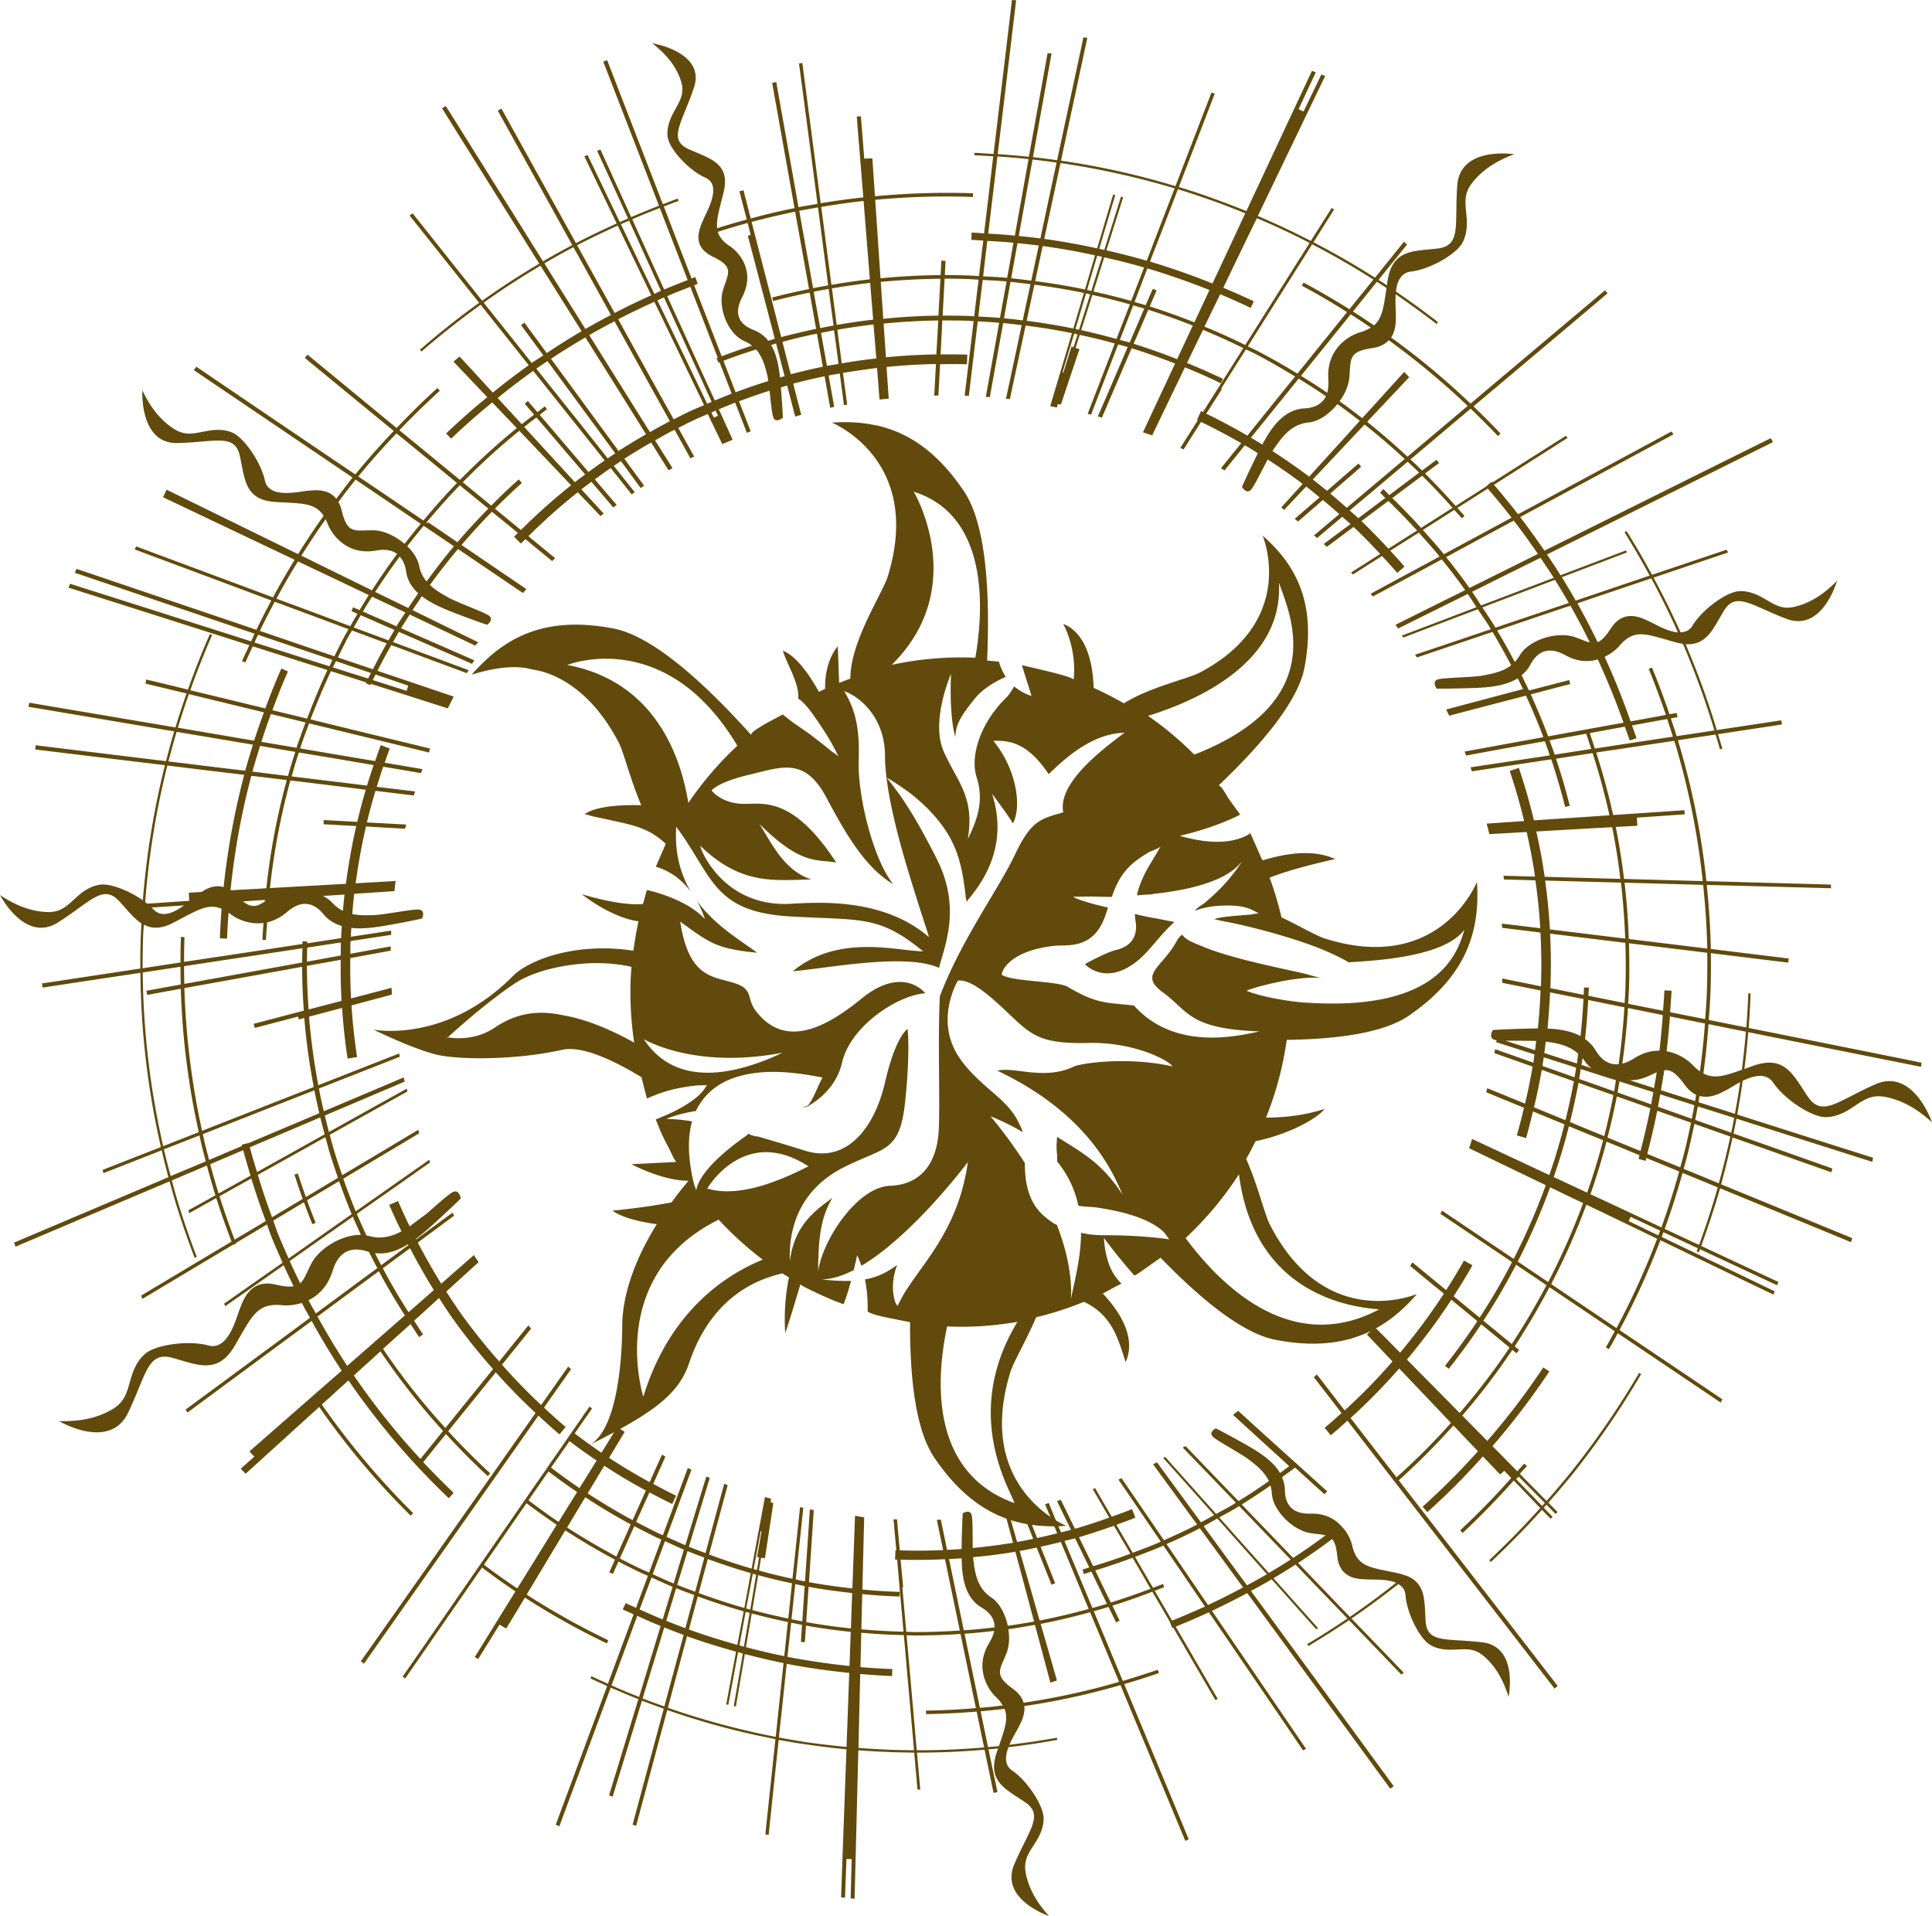 <svg xmlns="http://www.w3.org/2000/svg" width="119" height="118" viewBox="0 0 119 118">
    <g fill="#614A0B" fill-rule="evenodd">
        <path d="M69.848 59.338c.538-.386.96-.894 1.376-1.377.342-.4.7-.813 1.114-1.175-.462-.093-.94-.192-1.415-.275-.345-.06-.685-.143-1.026-.218l.031.345c.045.212.127.76-.153 1.21-.208.327-.552.548-1.049.662-.646.167-1.802.813-1.85.84l-.05.023.036.042c.016.014 1.17 1.234 2.986-.077zm17.42 20.356l-.046.02c-.622.235-5.737 1.993-8.976-4.237-.342-.624-.758-2.466-1.492-4.102.205-.351.396-.716.579-1.093 2.241-.462 3.926-1.507 4.246-1.986-1.254.413-2.552.533-3.6.533a20.353 20.353 0 0 0 1.276-4.786c2.918-.042 5.905-.376 7.535-1.5 3.564-2.454 4.381-5.223 4.182-8.23 0 0-2.251 5.714-9.336 3.497-.514-.151-1.532-.753-2.705-1.315a20.432 20.432 0 0 0-.731-2.444c1.32-.517 3.15-.945 4.037-1.145-1.38-.637-3.136-.33-4.457.081-.042.008-.384-.821-.417-.893-.125-.265-.235-.533-.36-.804a.127.127 0 0 1-.028.03c.004.008.004.013.01.023-.853.523-2.201.741-4.311.134-.041-.007 1.985-.416 3.715-1.308-.243-.352-.52-.687-.754-1.05-.06-.096-.443-.8-.585-.736 2.338-2.225 4.885-5.05 5.302-7.285.74-3.95-.51-6.288-2.584-8.115 0 0 2.218 5.203-3.827 8.417-.698.394-3.075.89-4.717 1.916a21.781 21.781 0 0 0-1.862-.953c-.027-1.027-.258-3.31-1.876-3.937 0 0 .854 1.46.642 3.437.015-.182-2.431-.713-2.673-.778-.174-.041-.34-.082-.51-.113.03.097.06.195.089.295.022-.01.032-.01.032-.01s-.005.01-.023.037c.17.542.343 1.068.49 1.568a3.07 3.07 0 0 1-1.06-.588c-.13.205-.263.407-.395.594-1.685 1.59-2.343 3.682-1.924 4.999.42 1.31.148 2.417-.543 3.805.446-2.632-.685-3.56-1.492-5.411-.812-1.862.456-4.756.456-4.756-.018.53-.095 2.644.27 3.899.022-.702.216-1.166 1.19-2.37.49-.614 1.272-1.063 1.911-1.353a3.417 3.417 0 0 1-.417-.929c-.24-.028-.48-.047-.728-.069.158-3.66.044-8.244-1.426-10.428-1.654-2.458-3.452-3.622-5.368-4.053l-.182-.032a9.16 9.16 0 0 0-2.007-.168l-.2.008a4.477 4.477 0 0 0-.383.02s.161.06.411.198l.216.127c1.401.843 4.563 3.44 2.829 9.114-.288 1.012-2.316 4.003-2.316 6.325-.233.086-.464.169-.688.264l-.084-2.254s-.817.852-.78 2.617c-.13.062-.258.126-.383.19-.552-.997-1.373-2.212-2.221-2.534.243.81 1.036 2.037.944 2.939.067.055.148.101.208.163.405.367.709.823 1.024 1.286.476.69.917 1.403 1.269 2.17-.094-.154-.31-.258-.445-.365-.381-.317-.77-.618-1.16-.918-.46-.36-.965-.659-1.425-1.014-.143-.11-.279-.227-.42-.336-.843.447-2.093 1.094-1.933 1.274-2.466-2.742-5.864-6.065-8.5-6.569-3.807-.734-6.213.305-8.086 2.163 0 0-.51.496-.632.678 2.513-.781 3.54-.339 3.8-.303.252.046 3.108.369 5.252 4.495.309.604.714 2.283 1.385 3.851-1.163-.03-2.76.033-3.511.562.048-.03.46.108.52.124.437.085.87.185 1.307.281 1.26.27 2.216.49 3.182 1.402.017.024-.452 1.053-.6 1.42.99.288 1.682.91 2.15 1.53-.612-1.04-1.006-2.342-.896-3.995 2.254 3.034 2.248 5.232 6.966 5.521 4.485.268 5.474-.108 8.242 2.154-1.61-.02-5.204-1.1-8.025 1.223 2.029-.157 6.934-1.153 9.008-.203.26-1.166 1.394-3.552-.075-6.566-.238-.501-.506-.998-.773-1.492a27.379 27.379 0 0 0-1.304-2.2c-.33-.5-.696-.97-1.055-1.446.015-.022 1.166.723 1.617 1.095.45.365.871.76 1.255 1.192.384.43.736.904 1.016 1.414.306.561.523 1.167.664 1.787.085.346.147.692.193 1.044.027.181.053.367.074.546.013.092.022.184.028.276.006.042.062.251.039.28.977-1.146 2.63-3.398 1.583-6.656 1.074 1.438 1.285 1.827 1.285 1.827.6-1.156.125-3.488-1.21-5.088.83-.007 2.026-.033 3.413 2.058 1.479-1.465 2.98-2.503 4.667-2.556-1.426 1.083-4.122 3.107-3.77 4.905-1.404.402-1.972.495-2.98 2.616-1.01 2.13-3.3 5.23-4.62 8.707-.132 2.648.009 6.068-.062 8.113-.073 2.043-.988 3.486-3.015 3.565-2.02.082-4.158 3.344-4.418 5.267 0-2.162.192-3.366.873-4.525-.967.73-2.347 1.628-2.615 3.892-.101-2.388.87-4.554 3.357-5.795 2.477-1.238 3.401-.901 3.735-3.963.33-3.058.16-4.536.16-4.536s-.725.389-1.39 3.28c-.666 2.9-2.42 4.992-4.907 4.223-.605-.187-1.213-.376-1.823-.558-.335-.098-.674-.2-1.016-.298-.104-.03-.52-.064-.637-.192l-.018.002s-.007 0-.012-.002a.536.536 0 0 0-.051.032l-.008.03c-1.08.751-3.012 2.254-3.165 3.47.017-.098-.085-.289-.113-.387a7.953 7.953 0 0 1-.212-1.008c-.154-.943-.187-1.975.076-2.909l-.006.006a10.322 10.322 0 0 0-1.582-.148s.667-.309 1.823-.49c.003-.013.003-.013.006-.013.48-1.002 1.327-1.693 2.368-2.036 1.726-.586 3.675-.353 5.422-.012-.355.68-.54 1.272-.879 1.714-.015.004-.158.062-.37.149a2.69 2.69 0 0 0 .378-.104c-.008.013-.02.022-.023.03.045-.039.093-.082.148-.111.296-.187.574-.397.827-.643.539-.524.95-1.188 1.121-1.941.53-2.328 3.521-4.19 5.133-4.282-.538-.629-1.902-1.321-3.913.316-2.004 1.63-4.685 3.273-6.578.705-.536-.776-.07-1.293-1.364-1.68-1.303-.386-2.727-.367-3.243-3.755 1.824 1.32 2.224 1.67 4.733 1.916-.901-.697-2.554-1.618-3.709-3.197.355.618.494 1.122.494 1.122-1.163-1.26-3.423-1.756-3.562-1.785-.024.066-.047.121-.07.198-.016.063-.163.664-.197.664-.651.053-1.808-.029-3.752-.606 0 0 1.777 1.44 3.493 1.667a23.74 23.74 0 0 0-.314 1.813c-3.604-.551-6.557.598-7.505 1.646C27.366 64.29 23 63.409 23 63.409s2.717 1.336 4.14 1.595c1.421.261 4.7.274 7.48-.347 1.205-.274 3.112.604 4.893 1.685.11.436.212.883.34 1.312a9.065 9.065 0 0 1 1.678-.58c.475-.105.96-.183 1.44-.229.05-.006.553 0 .573-.037-.315.623-.965 1.047-1.55 1.387-.512.298-1.057.523-1.603.748.127.311.243.624.385.928.14.298.285.584.44.874.048.09.373.816.45.816l-2.772.139s1.88 1.013 3.493 1.02c0 .007.004.01.01.016-.323.377-.677.82-1.032 1.314-1.724.336-3.641.51-3.641.51.684.487 1.908.725 2.73.833-1.1 1.772-2.05 3.923-2.126 6.066-.002 2.894-.446 6.81-2.108 7.578 3.643-1.833 5.527-3.008 6.212-5.054.567-1.688 1.957-4.683 5.757-5.56.136.085.27.17.404.25-.172.839-.32 2.046-.228 3.431.268-.77.638-2.011.934-3.013-.02.08 1.394.717 1.527.776.376.17.75.32 1.13.454.15-.343.315-.898.462-1.437-.507.017-1.1-.01-1.822-.088.623-.007 1.3-.222 1.987-.575.128-.517.21-.912.21-.912.103.206.187.43.265.647 3.207-1.903 6.556-6.388 6.556-6.388-.645 4.679-3.41 6.733-4.317 8.851-.19-.065-.542-1.238-.037-2.51-.561.394-1.113.73-1.982.887.189.934.17 1.763.163 1.982.07.04.143.075.214.099.223.092.447.15.68.204.147.036 1.721.345 1.721.351-.015 3.166.284 6.537 1.48 8.32 2.432 3.6 5.17 4.42 8.14 4.22 0 0-5.649-2.276-3.452-9.441.175-.614.976-1.94 1.594-3.404a19.548 19.548 0 0 0 2.945-.953c1.76.82 2.12 2.335 2.57 3.715.703-1.573-.47-3.228-1.41-4.231.38-.176.745-.419 1.13-.585.01-.006.012-.012.024-.016a3.18 3.18 0 0 1-.774-1.207 5.617 5.617 0 0 1-.304-1.603 36.824 36.824 0 0 0 1.872 2.31c.086-.04.172-.086.253-.137.116-.08 1.357-.96 1.362-.96 2.252 2.324 4.93 4.644 7.084 5.057 1.925.37 3.495.283 4.816-.127l.328-.115c1.418-.508 2.546-1.415 3.532-2.545l.022-.036zm-14.244-3.447a20.726 20.726 0 0 0 3.288-3.926c.964 7.554 7.131 8.197 8.635 8.32-5.38 2.855-9.724-1.427-11.923-4.394zm-2.543-.084a29.721 29.721 0 0 0-1.92-.084c-.406-.008-.813.004-1.215-.035a3.222 3.222 0 0 1-.473-.064 3.874 3.874 0 0 0-.286-.053c-.01 1.626-.446 3.109-.623 4.097.082-1.522-.291-3.096-.862-4.576-.285-.141-.538-.34-.778-.544-.71-.596-1.043-1.454-1.148-2.36a7.236 7.236 0 0 1-.051-.914c-1.113-1.735-2.122-2.884-2.122-2.884.758.303 1.415.632 1.987.981-.057-.225-.178-.459-.28-.662-.39-.77-1.036-1.34-1.682-1.894-.726-.628-1.437-1.272-1.973-2.083-1.509-2.293-.053-4.7-.053-4.7.9-.082 2.128 1.087 3.384 2.28 1.256 1.192 1.94 1.625 4.645 1.565 2.71-.069 4.859.994 5.196 1.444-2.788-.62-5.587-.199-6.057-.003-1.844.89-3.68.003-4.742.264 5.186 2.463 6.939 5.75 7.71 7.634-1.284-1.962-2.426-2.545-4.04-3.563.025.015-.025.46-.02.515 0 .198.006.386.03.582.012.144.007.282.007.43a6.29 6.29 0 0 1 1.305 2.716c.353.072.767.072 1.075.107.474.069.952.154 1.42.263.652.152 1.305.356 1.902.659.319.167.63.361.887.62.049.045.29.426.334.428a22.948 22.948 0 0 0-1.557-.166zm-7.996 16.409c-5.196-1.876-4.848-7.583-4.147-10.886.048.003.1.011.142.011 1.43.054 2.837-.052 4.19-.289-3.473 5.717-.395 10.4-.185 11.164zm2.465-34.323c.756-.082 2.42.28 3.148-1.908.05-.154.1-.293.152-.442-.41-.106-.825-.195-1.23-.32-.22-.067-.435-.127-.647-.216-.062-.033-.23-.075-.25-.15.011.025.927 0 .993 0 .453.004.908.025 1.365.025.07-.185.133-.381.214-.553.15-.353.334-.68.572-.98.252-.325.552-.59.887-.823.197-.146.417-.277.628-.407.14-.071.637-.23.707-.36-.304.573-.682 1.117-.975 1.695a6.42 6.42 0 0 0-.441 1.126c-.025.077-.03.144-.025.209.11-.01.22-.024.327-.032.221-.025.426-.009.64-.05.232-.045.475-.058.714-.094.793-.112 1.578-.257 2.346-.495.89-.276 1.84-.68 2.438-1.44a10.336 10.336 0 0 1-1.515 1.853c-.25.247-.515.482-.785.712-.13.111-.494.31-.615.49.116-.032.232-.082.357-.12.646-.176 1.31-.222 1.973-.193.7.022 1.129.198 1.631.493-.073-.045-.446.051-.538.06-.301.021-.599.045-.89.067-.359.033-.72.072-1.075.136-.086.018-.176.048-.268.076.5.123 1.018.205 1.524.322a41.15 41.15 0 0 1 2.289.587c1.424.414 2.874.884 4.195 1.593.093.047.187.105.283.157 1.391-.098 5.86-.28 7.123-2.015-.38 1.199-1.302 5.038-9.646 4.503-.801-.023-2.768-.319-3.759-.73-.125-.051 2.972-.984 4.678-.788-.407-.052-.822-.202-1.216-.296-1.44-.321-2.878-.618-4.297-1.016-.661-.188-1.317-.39-1.945-.658-.298-.124-.756-.28-1.049-.531a1.062 1.062 0 0 1-.153-.174c-.113.08-.223.187-.314.355-.897 1.693-2.423 2.077-.843 3.225 1.578 1.15 1.543 2.211 5.915 2.38-1.386.3-5.23 1.201-7.728-1.595-1.804-.203-2.27-.082-4.147-1.189-.799-.33-3.32-.284-3.982-.697-.076-.044.246-1.46 3.234-1.792zm13.822-22.363c.714 1.998 3.158 7.322-5.21 10.588a20.132 20.132 0 0 0-2.852-2.387c3.079-.948 8.353-3.32 8.062-8.201zm-23.848 5.06c4.85-4.788 1.358-10.664 1.358-10.664 4.728 1.495 4.274 7.482 3.792 10.226a20.079 20.079 0 0 0-5.15.438zm.03 8.965c.2.918.432 1.817.69 2.723.247.87.513 1.733.787 2.6.22.71.453 1.42.686 2.128.015.063.038.128.06.195.01.038.026.15.055.172-2.798-2.453-6.861-2.146-8.327-2.08-4.51.366-5.896-3.68-5.76-3.548 2.54 2.443 4.537 2.097 6.826 2.066-1.592-.546-2.295-1.94-3.183-3.412 2.616 2.597 3.568 2.138 4.72 2.368-2.808-4.308-4.676-3.538-5.907-3.624-1.234-.086-1.772-.82-1.772-.82s.394-.52 2.36-.976c1.965-.465 3.378-1.092 4.713 1.417 1.333 2.515 2.465 4.335 4.12 5.342-1.257-1.562-2.206-5.497-2.131-7.615.076-2.126-.26-3.232-.897-4.28.891.295 2.528 1.566 2.518 4.032 0 .24.01.48.035.717.07.87.223 1.741.408 2.595zm-20.013-8.957s6.057-2.44 10.475 4.975a20.531 20.531 0 0 0-3.017 3.522c-.474-2.901-2.078-7.488-7.458-8.497zm8.622 32.243s2.274-3.937 6.232-1.366c-1.677.847-4.228 1.968-6.232 1.366zM39.625 86.02s-2.376-7.428 4.64-10.906c.83.902 1.739 1.72 2.713 2.465-2.18.885-5.714 3.098-7.353 8.441zm.028-22.026s3.081 1.888 8.553.836c-2.745 1.305-6.528 2.268-8.553-.836zm-4.991-1.471c-1.392-.302-2.774-.195-4.188.765-1.24.832-2.583.653-2.891.598-.023.025-.044.036-.044.036l-.023-.056s.023.012.067.02c.303-.277 2.352-2.149 4.164-3.343 1.352-.9 4.48-1.61 7.147-.998-.02.267-.04.543-.051.809a20.904 20.904 0 0 0 .22 3.861c-1.236-.695-2.82-1.421-4.401-1.692z"/>
        <path d="M107.287 65.887c-1.063.38-1.715.575-2.37.219.143-1.004.242-2.016.32-3.034.769.16 1.536.315 2.3.466a48.998 48.998 0 0 1-.25 2.35zm-.426 2.71c-.737-.237-1.485-.478-2.245-.715.027-.136.043-.263.069-.387.664.187 1.308-.181 1.696-.387.18-.097.471-.286.802-.46-.09.656-.204 1.302-.322 1.95zm-.226 1.16c-.716-.252-1.456-.515-2.219-.785.052-.28.106-.555.16-.835.757.245 1.509.477 2.243.71-.064.305-.125.614-.184.91zm-.768 3.12c-.704-.294-1.428-.594-2.165-.892.093-.33.186-.662.267-.994.143-.59.269-1.18.398-1.774l2.212.782c-.21.96-.441 1.93-.712 2.878zm-1.215 3.793c-.678-.313-1.382-.648-2.117-.986a46.33 46.33 0 0 0 1.1-3.447c.737.3 1.463.598 2.17.89a50.744 50.744 0 0 1-1.153 3.543zm-2.317-1.078c-1.44-.677-2.938-1.38-4.377-2.046.01-.015.011-.031.022-.049.366-1.048.69-2.11.97-3.186.661.268 1.342.55 2.033.837-.021.071-.033.149-.06.225l.432.121c.018-.056.027-.121.043-.179.67.275 1.356.556 2.03.834a49.908 49.908 0 0 1-1.093 3.443zm-.193.494l-1.827-.884.12-.258s.757.35 1.82.846c-.035.101-.074.196-.113.296zm-2.575 5.707c-1.32-.886-2.702-1.817-4.024-2.711a41.654 41.654 0 0 0 2.167-4.89c1.437.684 2.926 1.406 4.359 2.098a47.28 47.28 0 0 1-2.502 5.503zM95.36 78.96c-.652-.438-1.28-.864-1.875-1.264a39.638 39.638 0 0 0 1.992-4.575c.648.313 1.33.64 2.036.972a42.932 42.932 0 0 1-2.153 4.867zm-2.244 3.816c-.394-.333-1.032-.85-1.749-1.437a39.306 39.306 0 0 0 2.013-3.447c.598.4 1.228.82 1.875 1.258a42.613 42.613 0 0 1-2.14 3.626zm-3.209 4.244a2539.958 2539.958 0 0 0-3.25-3.288 38.146 38.146 0 0 0 2.74-3.686c.528.439 1.076.887 1.598 1.317a39.066 39.066 0 0 1-1.99 2.751l.228.187a39.629 39.629 0 0 0 2-2.745c.72.594 1.353 1.11 1.75 1.436a41.305 41.305 0 0 1-3.076 4.028zm-3.889 3.967c-1.053-1.361-2.03-2.619-2.83-3.657a36.827 36.827 0 0 0 2.993-3.049c.96 1.004 2.125 2.229 3.189 3.35a41.954 41.954 0 0 1-3.352 3.356zm-56.557-51.43c-.53-.258-2.059-1-4.051-1.982l.575-.857c.627.49 1.459.82 2.215 1.108 1.372.52 1.806.653 1.806.653s.47-.329.079-.585c-.397-.252-1.993-.812-2.533-1.13-.292-.165-.712-.397-1.072-.735a37.83 37.83 0 0 1 1.73-2.216c2.307 1.561 3.93 2.666 4 2.708.076-.083.124-.138.21-.242l-3.994-2.714a37.707 37.707 0 0 1 1.875-2.047c.586.474 1.124.915 1.599 1.303-.078.08-.159.154-.236.232l.418.422c.096-.093.19-.181.28-.272.968.798 1.603 1.315 1.644 1.35.072-.067.11-.1.187-.18-.061-.045-.687-.564-1.647-1.35a37.27 37.27 0 0 1 3.04-2.708c.823.86 1.375 1.434 1.4 1.468.043-.034.138-.111.197-.149-.032-.038-.572-.628-1.372-1.5.203-.157.413-.308.616-.463.733.856 1.287 1.511 1.35 1.586a2.59 2.59 0 0 1 .205-.163c-.074-.083-.624-.724-1.343-1.572.322-.236.644-.471.977-.696l1.287 1.618c.076-.049.116-.074.197-.129-.038-.044-.525-.658-1.293-1.62.141-.103.293-.2.437-.298.695.94 1.167 1.596 1.218 1.66.083-.055.124-.087.21-.143-.049-.07-.527-.721-1.216-1.661.54-.35 1.09-.682 1.651-1.001.645 1.027 1.043 1.669 1.077 1.714l.238-.136c-.033-.05-.432-.69-1.074-1.71.399-.225.792-.45 1.201-.654.587 1.053.955 1.72.977 1.765.091-.046.136-.067.231-.118-.031-.046-.398-.715-.978-1.758.344-.179.686-.352 1.036-.516.257-.12.519-.224.782-.342.211.452.808 1.676.89 1.85.158-.064.48-.193.64-.264-.02-.049-.346-.77-.853-1.88.333-.136.671-.272 1.008-.408.43 1.108.7 1.806.719 1.862.095-.039.142-.056.236-.098-.02-.048-.286-.742-.717-1.847.623-.23 1.249-.45 1.881-.65.072.644.138 1.358.22 1.618.141.423.596.052.596.052s-.002-.436-.116-1.835v-.042c.127-.031.255-.077.383-.11l.497 1.91c.135-.04.241-.068.37-.108l-.494-1.921a38.851 38.851 0 0 1 1.932-.452 259.2 259.2 0 0 1 .345 1.942c.102-.025.15-.04.248-.056-.008-.062-.14-.788-.344-1.934.23-.046.461-.084.688-.122l.182 1.385.03.223c.027.2.04.319.044.342.09-.02.139-.028.198-.041 0-.012-.012-.078-.02-.17l-.05-.36-.188-1.417a55.221 55.221 0 0 1 2.098-.305c.083 1.016.138 1.757.153 1.944l.568-.054c-.006-.062-.057-.813-.134-1.95 1.006-.1 2.016-.166 3.042-.18-.058 1.053-.098 1.837-.105 1.943.108-.004.156-.004.257-.005 0-.087.047-.882.103-1.928.547-.01 1.101-.013 1.656.004l.019-.594c-.547-.021-1.095-.015-1.645-.013.036-.66.075-1.38.108-2.092.542 0 1.074 0 1.614.02.106.007.208.017.312.023-.312 2.64-.539 4.493-.552 4.593h.119l.142.01c.006-.086.229-1.947.547-4.59.44.023.88.05 1.32.085l-.824 4.562c.108.008.155.013.25.017.011-.074.35-1.96.82-4.56.38.035.762.079 1.14.127-.55 2.59-.948 4.433-.965 4.53.1.015.145.015.237.028l.97-4.53c.962.118 1.911.273 2.854.467-.72 2.414-1.314 4.416-1.338 4.494.116.023.31.061.402.086.008-.015.034-.093.07-.218.06.01.131.026.19.033.015-.07.699-2.097 1.139-3.409-.027-.008-.135-.04-.238-.077.083-.262.165-.53.252-.803.729.158 1.45.331 2.163.531-.95 2.456-1.637 4.241-1.672 4.328.09.02.133.036.208.059l1.668-4.332c.198.056.395.107.59.159a824.586 824.586 0 0 1-1.84 4.28c.114.03.156.037.252.07.058-.138.972-2.267 1.831-4.27.904.278 1.792.6 2.678.94-1.14 2.43-1.938 4.142-1.98 4.235.184.065.418.14.57.187.033-.074.845-1.768 2.012-4.186.748.3 1.48.623 2.213.98l.13-.274a45.247 45.247 0 0 0-2.212-.977c.305-.637.635-1.32.985-2.04.834.347 1.664.72 2.482 1.125-.919 1.464-1.798 2.849-2.482 3.935-.041-.02-.077-.04-.122-.059l-.246.54a.529.529 0 0 1 .046.03c-.632.994-1.042 1.65-1.074 1.695.083.041.13.068.202.098.046-.074.547-.867 1.072-1.694a40.88 40.88 0 0 1 2.476 1.31c-.725.893-1.201 1.486-1.252 1.546l.229.126 1.245-1.544c.273.161.538.32.799.487-.04.095-.088.186-.133.276-.662 1.36-.842 1.798-.842 1.798s.285.518.585.139c.21-.267.638-1.142 1-1.824.733.478 1.448.974 2.151 1.502-.678.752-1.27 1.394-1.314 1.449.027.025.132.11.17.154.027-.023.578-.61 1.362-1.44.28.214.55.44.828.668-.75.645-1.417 1.222-1.533 1.322.093.07.133.108.204.168.083-.074.761-.661 1.528-1.328.341.281.678.573 1.014.868-.92.772-1.499 1.264-1.555 1.307.085.078.122.11.183.171.038-.031.622-.527 1.555-1.312.168.146.337.294.506.45-.889.655-1.558 1.153-1.649 1.226.084.079.124.12.19.177.065-.046.741-.55 1.649-1.23.565.537 1.11 1.098 1.64 1.666a162.124 162.124 0 0 1-1.794 1.139c.05.055.077.08.117.126.034-.024.734-.469 1.788-1.14.318.341.631.683.938 1.04l.445-.384c-.277-.34-.58-.657-.875-.983.528-.332 1.122-.711 1.758-1.11.433.481.87.963 1.279 1.472-2.396 1.292-4.159 2.245-4.252 2.293.073.076.098.111.145.165.067-.031 1.832-.982 4.245-2.282.496.615.979 1.246 1.44 1.892-2.464 1.22-4.185 2.084-4.292 2.135.075.102.107.149.162.231.066-.034 1.803-.898 4.29-2.13.182.268.361.548.534.817a1105.8 1105.8 0 0 1-4.6 1.749l.097.117c.056-.021 2.094-.798 4.586-1.742.243.366.503.728.732 1.107.025.041.046.082.07.125-2.618.885-4.568 1.538-4.668 1.57.057.074.077.108.123.166.066-.024 2.013-.681 4.65-1.572.399.678.783 1.364 1.15 2.058-.57.433-1.277.533-1.726.624-.61.12-2.296.126-2.756.234-.448.11-.108.577-.108.577s.448.014 1.908-.027c1.061-.025 2.245-.081 3.086-.61.107.222.215.443.324.665-.769.203-4.402 1.17-4.735 1.257.077.155.134.268.189.384.148-.041 2.654-.7 4.73-1.237a42.47 42.47 0 0 1 1.072 2.558c-2.53.461-4.697.86-4.858.885.043.11.064.157.1.246a570.15 570.15 0 0 1 4.846-.881c.102.287.207.58.307.872-2.71.41-4.764.717-4.885.735.036.117.054.163.083.249.086-.015 2.152-.326 4.889-.741.324.968.606 1.944.858 2.933l.283-.072a37.09 37.09 0 0 0-.847-2.898c.717-.11 1.479-.231 2.255-.346.408 1.262.751 2.54 1.037 3.83-1.561.105-3.259.22-4.653.311a35.142 35.142 0 0 0-.93-3.232l-.56.19c.346 1.02.636 2.046.89 3.085l-2.31.158c.054.203.129.49.166.646.081-.001 1.042-.058 2.296-.129.21.91.382 1.818.516 2.747-1.152-.034-1.88-.054-1.945-.054.019.1.025.148.038.23.04 0 .778.02 1.933.054.138.983.24 1.959.295 2.95a201.495 201.495 0 0 0-2.366-.283c.009.11.012.163.017.257l2.362.29c.06 1.09.07 2.187.031 3.289 0 .013 0 .016-.005.022-1.4-.283-2.294-.462-2.37-.48-.011.118-.011.238-.018.265.058.012.952.187 2.37.475-.03.779-.086 1.555-.167 2.335-.238 0-.478.006-.705.012-1.577.046-2.066.085-2.066.085s-.333.53.159.62c.02.001.046.001.065.007-.004.04-.01.072-.019.126.053.011.949.299 2.357.748-.025.17-.042.345-.068.513-1.39-.493-2.292-.809-2.358-.834-.021.108-.021.16-.043.245.05.014.956.335 2.354.829a34.596 34.596 0 0 1-.465 2.28c-1.374-.562-2.262-.92-2.328-.952-.029.106-.036.157-.062.25.05.025.94.387 2.325.958a40.49 40.49 0 0 1-.44 1.7l.567.164c.159-.543.292-1.09.424-1.64.584.24 1.24.511 1.94.795a37.768 37.768 0 0 1-.93 3.125c-2.66-1.249-4.662-2.177-4.757-2.224-.057.174-.142.43-.182.572.07.032 2.062.994 4.721 2.275a40.426 40.426 0 0 1-1.978 4.54c-2.464-1.66-4.323-2.916-4.415-2.973-.04.084-.06.125-.1.199.073.042 1.936 1.302 4.413 2.966a36.993 36.993 0 0 1-1.995 3.424c-.526-.431-1.075-.886-1.602-1.317.401-.62.79-1.252 1.159-1.908l-.522-.287a37.852 37.852 0 0 1-1.098 1.816 355.805 355.805 0 0 1-2.076-1.705c-.06.096-.087.136-.141.218.07.06.686.568 1.51 1.246l.026.018c.176.142.353.288.542.442a37.596 37.596 0 0 1-2.695 3.634c-.712-.718-1.346-1.359-1.569-1.582 0 0-.423.417-.474.47.038.037.682.712 1.572 1.655a35.112 35.112 0 0 1-2.947 3.013c-1.005-1.3-1.662-2.16-1.708-2.208-.083.069-.112.096-.193.164.044.053.7.896 1.71 2.21-.346.306-.686.616-1.04.91l.377.459c.345-.29.688-.596 1.028-.901 4.042 5.23 12.599 16.297 12.756 16.503.013-.013.102-.092.193-.166-.116-.152-5.535-7.16-9.789-12.664a43.531 43.531 0 0 0 3.367-3.379 246.3 246.3 0 0 0 1.51 1.587 43.726 43.726 0 0 1-3.409 3.417l.296.332a43.433 43.433 0 0 0 3.418-3.43c.611.642 1.03 1.078 1.058 1.11.08-.062.26-.224.26-.224s.168.18.425.445a46.79 46.79 0 0 1-3.142 3.22l.152.165a48.382 48.382 0 0 0 3.147-3.23l1.631 1.694a51.706 51.706 0 0 1-3.14 3.209l.096.114a51.864 51.864 0 0 0 3.15-3.211c.283.292.5.505.532.545.017-.012.072-.057.126-.112-.038-.046-.263-.27-.545-.563a6.08 6.08 0 0 1 .167-.185c.288.294.514.521.56.57a5.32 5.32 0 0 1 .122-.117c-.019-.022-.227-.233-.569-.58a61.104 61.104 0 0 0 1.493-1.756 52.07 52.07 0 0 0 4.225-6.167l-.124-.073a52.234 52.234 0 0 1-4.219 6.139 55.818 55.818 0 0 1-1.483 1.75c-.408-.41-.976-.989-1.647-1.668.139-.168.3-.318.44-.481l-.173-.151c-.135.161-.281.316-.424.474-.472-.477-.987-1.004-1.528-1.55a46.114 46.114 0 0 0 3.502-4.6l-.371-.249a43.86 43.86 0 0 1-3.45 4.528c-.506-.505-1.025-1.037-1.542-1.563a41.61 41.61 0 0 0 3.085-4.043c.132.107.228.19.254.207l.162-.2a12.78 12.78 0 0 1-.27-.224 46.32 46.32 0 0 0 2.138-3.64 877.88 877.88 0 0 1 4.023 2.71c-.18.328-.358.662-.548.991l.19.11c.19-.32.366-.65.541-.98 3.37 2.263 6.234 4.198 6.336 4.266.05-.081.11-.185.11-.193-.082-.059-2.96-1.998-6.335-4.269a47.658 47.658 0 0 0 2.517-5.53c3.688 1.775 6.845 3.296 6.963 3.345l.075-.2a3470.27 3470.27 0 0 0-6.958-3.349c.034-.097.07-.193.108-.292.636.3 1.373.639 2.119.99-.026.058-.047.13-.073.196l.148.044c.016-.055.04-.12.056-.182a5489.13 5489.13 0 0 0 4.752 2.22c.03-.088.047-.128.075-.208-.077-.031-2.08-.964-4.75-2.214.43-1.173.82-2.352 1.163-3.551 4.301 1.77 7.932 3.262 8.061 3.319l.079-.247c-.115-.047-3.754-1.544-8.077-3.317.263-.96.495-1.92.706-2.886 3.354 1.18 5.981 2.114 6.088 2.147l.055-.234c-.09-.036-2.724-.965-6.087-2.154.064-.305.129-.613.182-.918 4.456 1.422 8.229 2.617 8.366 2.662.005-.022.022-.131.055-.252-.117-.032-3.9-1.234-8.374-2.66.128-.692.239-1.385.336-2.078.667-.317 1.449-.526 1.883.116.697 1.03 2.338 2.097 3.19 2.118.53.015 1.058-.196 1.51-.48.79-.497 1.235-.945 2.22-.759 1.104.217 2.033.808 2.859 1.56 0 0-1.14-3.372-3.492-2.341-2.337 1.033-3.277 2.056-4.159.755-.883-1.305-1.4-2.569-3.329-1.906-.209.075-.398.145-.577.208.099-.753.179-1.509.237-2.268a8124.247 8124.247 0 0 0 10.643 2.135c.016-.107.019-.16.033-.253-.138-.035-5.103-1.03-10.648-2.141.058-.701.092-1.412.119-2.126l-.143-.004a48.415 48.415 0 0 1-.12 2.098c-.765-.147-1.537-.304-2.313-.462.04-.569.082-1.139.105-1.717.03-.796.03-1.596.023-2.396 2.634.327 4.658.569 4.767.583.012-.108.02-.156.034-.254-.11-.01-2.146-.26-4.801-.586a49.313 49.313 0 0 0-.254-3.945c4.043.11 7.536.198 7.66.207 0-.012-.008-.135-.017-.228-.103-.003-3.605-.1-7.663-.21a46.866 46.866 0 0 0-1.757-8.68c.818-.127 1.605-.242 2.324-.35.086.3.187.605.267.914l.146-.042c-.082-.297-.18-.597-.268-.893 2.242-.343 3.846-.582 3.944-.601a2.904 2.904 0 0 1-.045-.256c-.09.018-1.71.262-3.971.602a50.77 50.77 0 0 0-1.92-5.29c1.295.088 1.694-.954 2.347-2.039.746-1.24 1.67-.35 3.88.484 2.21.823 3.098-2.348 3.098-2.348-.726.742-1.554 1.337-2.558 1.587-.9.232-1.33-.167-2.088-.582-.426-.233-.93-.402-1.417-.362-.782.067-2.246 1.135-2.838 2.115-.169.301-.444.403-.739.413a49.654 49.654 0 0 0-1.661-3.366c2.59-.874 4.505-1.516 4.594-1.55a2.037 2.037 0 0 1-.097-.17c-.076.026-1.992.674-4.59 1.545a49.629 49.629 0 0 0-1.571-2.694l-.123.078c.541.87 1.06 1.766 1.548 2.666-1.39.47-2.966 1.001-4.554 1.54a44.213 44.213 0 0 0-.856-1.441c2.21-.84 3.95-1.501 4.02-1.531a1.797 1.797 0 0 1-.075-.116c-.061.026-1.8.681-4.026 1.528-.265-.434-.548-.853-.834-1.282 6.362-3.158 13.724-6.822 13.92-6.92-.057-.105-.083-.148-.136-.24-.162.074-7.558 3.752-13.94 6.927-.481-.698-.98-1.393-1.497-2.069 4.621-2.491 9.305-5.016 9.446-5.096-.056-.079-.081-.108-.13-.175-.112.067-4.809 2.595-9.446 5.098a42.247 42.247 0 0 0-1.484-1.815l4.536-2.887a1.981 1.981 0 0 0-.105-.13c-.064.038-2.092 1.324-4.54 2.883-.017-.011-.029-.035-.042-.052l-.334.295c-.613.396-1.243.792-1.874 1.195a45.193 45.193 0 0 0-1.884-1.998c.477-.358.802-.598.859-.636-.065-.088-.095-.128-.15-.21-.058.04-.398.294-.89.663a26.191 26.191 0 0 0-.721-.685c1.187-.996 2.453-2.067 3.711-3.125.573.55 1.135 1.108 1.68 1.683l.16-.152c-.544-.574-1.1-1.13-1.665-1.675 4.169-3.506 8.142-6.856 8.262-6.965 0 0-.095-.102-.163-.182-.105.09-4.094 3.449-8.283 6.977a46.072 46.072 0 0 0-4.889-4.07c.312-.471.292-1.07.288-1.447 0-.262-.043-.737-.005-1.217.847.587 1.69 1.192 2.511 1.83l.089-.118a53.978 53.978 0 0 0-2.587-1.88c.07-.594.284-1.149.902-1.225 1.166-.128 2.792-1.055 3.187-1.766.248-.446.304-.992.27-1.49-.062-.903-.244-1.478.353-2.233.668-.84 1.574-1.372 2.575-1.74 0 0-3.335-.528-3.511 1.92-.175 2.455.27 3.71-1.22 3.887-1.477.172-2.772.043-3.07 1.981-.017.104-.03.19-.04.284-.177-.114-.344-.226-.522-.331 1.021-1.266 1.713-2.12 1.763-2.186-.078-.068-.115-.092-.197-.163-.05.064-.75.933-1.78 2.21a48.753 48.753 0 0 0-3.79-2.183c.729-1.156 1.234-1.965 1.273-2.02-.054-.033-.136-.077-.154-.09-.024.042-.524.836-1.283 2.029a45.705 45.705 0 0 0-3.264-1.535c2.18-4.535 4.082-8.49 4.15-8.62-.096-.044-.144-.06-.235-.097l-1.098 2.28-.307-.142s.929-1.989 1.065-2.27c-.072-.023-.136-.053-.241-.09L76.768 13a55.861 55.861 0 0 0-2.447-.923c-.563-.2-1.138-.386-1.713-.56 1.223-3.169 2.177-5.65 2.214-5.75a3.71 3.71 0 0 0-.2-.065c-.034.081-.995 2.572-2.22 5.763a47.976 47.976 0 0 0-7.052-1.57c.874-4.072 1.595-7.438 1.624-7.562-.11-.018-.196-.025-.244-.033-.016.108-.744 3.483-1.62 7.568a33.55 33.55 0 0 0-1.487-.189c.63-3.499 1.126-6.269 1.146-6.382-.101-.011-.148-.013-.244-.022-.018.097-.516 2.87-1.153 6.381a52.18 52.18 0 0 0-1.918-.165c.6-4.98 1.115-9.33 1.135-9.475-.106-.002-.153-.008-.258-.016-.016.134-.53 4.485-1.135 9.483-.392-.023-.785-.057-1.175-.069l-.007.148c.39.015.78.04 1.163.068a873.69 873.69 0 0 1-.565 4.743c-.255-.017-.51-.04-.768-.05l-.013.45c.247.007.485.031.733.045-.094.745-.18 1.475-.264 2.183l-.547-.032a52.96 52.96 0 0 0-1.557-.03l.044-.874c-.104-.002-.15-.007-.259-.013 0 .057-.017.391-.047.89-1.233.014-2.47.075-3.7.196l-.327-4.832c1.99-.186 3.997-.25 6.018-.173l.007-.23a47.455 47.455 0 0 0-6.038.183c-.092-1.351-.159-2.264-.162-2.332-.15.002-.497.018-.497.018s-.19-2.346-.206-2.606c-.108.001-.157.006-.257.006.006.107.182 2.242.402 4.985a45.68 45.68 0 0 0-2.624.36C49.964 8.025 49.434 4 49.42 3.874c-.087.013-.122.027-.205.038.017.126.55 4.146 1.14 8.645-.391.068-.781.126-1.171.203-.717-4.05-1.351-7.568-1.368-7.707-.107.022-.156.028-.255.049.021.133.654 3.664 1.377 7.715-.903.182-1.805.394-2.697.64-.259-1.009-.43-1.67-.445-1.74-.102.026-.147.04-.253.065.046.167.267 1.03.453 1.74a39.48 39.48 0 0 0-1.822.535c-.064-.531.142-1.195.393-2.201.44-1.8-.813-2.072-2.135-2.665-1.32-.595-.44-1.569.308-3.784.75-2.217-2.568-2.744-2.568-2.744.8.621 1.455 1.36 1.764 2.305.28.844-.108 1.297-.505 2.072-.221.43-.372.927-.307 1.395.108.746 1.282 2.047 2.328 2.51 1.039.47.102 2.028-.126 2.57-.234.547-.77 1.632.568 2.287 1.34.641.972.984.64 2.061-.334 1.08.3 2.715 1.332 3.153.175.073.325.169.452.275-.624.196-1.251.417-1.867.65-.509-1.309-1.085-2.808-1.694-4.37.075-.028.146-.066.218-.087l-.148-.42a4.176 4.176 0 0 0-.227.09c-.568-1.466-1.154-2.98-1.712-4.436.301-.118.601-.235.908-.344l-.052-.146c-.31.113-.607.239-.914.352-1.808-4.67-3.381-8.746-3.432-8.873-.115.041-.215.086-.241.089.05.134 1.629 4.203 3.433 8.875-.577.225-1.148.456-1.715.7-1.068-2.363-1.864-4.09-1.89-4.16l-.024.002s-.089.04-.18.076c.036.083.842 1.832 1.906 4.168-.17.069-.341.144-.51.22-1.117-2.315-1.946-4.059-1.988-4.133-.08.033-.109.045-.193.086.038.081.88 1.835 1.989 4.133-.843.381-1.685.78-2.507 1.21-2.422-4.367-4.528-8.163-4.593-8.289-.097.058-.202.114-.202.114s-.014.012-.02.012c.062.127 2.169 3.918 4.586 8.282-.607.326-1.207.653-1.801 1.003-3.081-4.93-5.904-9.436-5.988-9.568-.093.06-.193.12-.193.12s-.027.021-.04.021c.084.142 2.906 4.645 5.99 9.57a47.215 47.215 0 0 0-3.517 2.284c-2.343-2.941-4.218-5.3-4.284-5.384l-.04.03s-.075.05-.148.105c.073.087 1.944 2.443 4.283 5.377a48.65 48.65 0 0 0-3.646 2.892l.095.107a51.964 51.964 0 0 1 3.645-2.88c.943 1.187 1.96 2.461 2.961 3.723a45.255 45.255 0 0 0-2.214 1.686 478.862 478.862 0 0 0-2.043-2.22l-.217.175s-.092.082-.16.14c.037.036.902.95 2.082 2.187a41.996 41.996 0 0 0-2.535 2.235l.306.323a43.467 43.467 0 0 1 2.535-2.236c.47.495.985 1.035 1.51 1.581a43.606 43.606 0 0 0-3.501 3.194c-1.221-1.004-2.508-2.061-3.73-3.06a47.738 47.738 0 0 1 2.492-2.431l-.15-.169c-.869.786-1.7 1.614-2.513 2.46-2.919-2.403-5.388-4.43-5.486-4.516-.07.083-.1.121-.166.202.102.085 2.56 2.108 5.476 4.497a51.422 51.422 0 0 0-2.37 2.678 3974.877 3974.877 0 0 1-9.785-6.632.647.647 0 0 0-.04.05s-.061.08-.123.156c.144.095 4.912 3.325 9.783 6.618-.346.434-.676.875-1.004 1.309-.513-.652-1.347-.532-1.817-.488-.59.063-2.342.485-2.58-.642-.245-1.126-1.278-2.624-1.999-2.944-.454-.2-.983-.202-1.46-.12-.856.144-1.399.377-2.183-.137-.868-.571-1.46-1.407-1.905-2.35 0 0-.196 3.308 2.172 3.248 2.37-.06 3.538-.61 3.84.824.308 1.43.308 2.697 2.197 2.806 1.616.095 2.42.03 2.953.85a45.444 45.444 0 0 0-1.57 2.36l-8.099-3.967a3.163 3.163 0 0 1-.037.079s-.164.344-.179.386c.953.453 4.383 2.085 8.104 3.852a47.59 47.59 0 0 0-1.336 2.314c-4.385-1.635-8.312-3.093-8.42-3.137l-.103.184c.131.047 4.05 1.508 8.422 3.144-.319.594-.632 1.2-.917 1.807-5.557-1.885-10.947-3.707-11.083-3.753-.046.09-.056.137-.106.238.177.062 5.769 1.954 11.073 3.753-.072.154-.14.31-.214.473-5.354-1.708-10.995-3.496-11.148-3.547 0 0-.048.122-.1.24.17.05 5.573 1.768 11.14 3.544-.15.328-.31.652-.45.979l.204.087c.142-.337.308-.666.458-.998 1.563.498 3.134.997 4.6 1.46-.461.984-.872 1.988-1.257 2.995-.713-.177-1.431-.35-2.136-.52.299-.806.61-1.602.959-2.387l-.405-.18c-.361.807-.68 1.628-.988 2.458-1.706-.413-3.338-.81-4.622-1.12a52.12 52.12 0 0 1 1.343-3.398l-.135-.059c-.5 1.124-.943 2.27-1.355 3.418a217.845 217.845 0 0 0-2.567-.622l-.047.24s.004.009 0 .01c.061.016 1.05.255 2.53.609a47.568 47.568 0 0 0-.682 2.092c-4.781-.807-8.87-1.5-8.992-1.522-.026.09-.04.14-.066.252.144.018 4.22.71 8.98 1.513-.182.607-.344 1.22-.505 1.835-4.322-.527-7.898-.962-8.027-.98-.015.106-.018.155-.03.261.126.014 3.69.45 7.992.965a50.891 50.891 0 0 0-1.361 8.323c-.855-.601-1.996-1.042-2.613-.964-.5.06-.967.332-1.342.656-.668.584-1.02 1.067-1.966 1.03C1.823 56.125.87 55.705 0 55.123c0 0 1.534 2.985 3.574 1.686 2.038-1.294 2.769-2.387 3.78-1.3.48.528.882 1.05 1.36 1.361-.01.238-.034.492-.04.737-.026.685-.036 1.37-.032 2.044l-6.057.917c.017.105.025.147.04.255.111-.018 2.69-.41 6.023-.91.032 3.625.456 7.22 1.262 10.73-2.067.81-3.531 1.383-3.589 1.409.008.023.034.126.05.201.077-.033 1.533-.602 3.589-1.409.127.55.265 1.101.413 1.654C5.384 74.613.998 76.474.871 76.526l.084.255c.155-.068 4.526-1.922 9.49-4.025.111.394.216.799.334 1.187a52.33 52.33 0 0 0 1.207 3.518l.136-.05a50.297 50.297 0 0 1-1.204-3.513c-.12-.397-.225-.797-.336-1.2.712-.3 1.431-.605 2.161-.914.163.611.338 1.221.525 1.831l-1.664.926c.027.072.032.122.049.177.046-.026.688-.39 1.668-.932.288.906.603 1.789.939 2.68-3.028 1.805-5.49 3.28-5.564 3.325.026.08.044.118.076.203.096-.054 2.548-1.527 5.561-3.324v.005l.212-.081a.174.174 0 0 0-.019-.039c.625-.376 1.27-.756 1.919-1.147.077.21.14.42.224.63.23.59.485 1.157.736 1.73-1.993 1.389-3.547 2.485-3.596 2.517.01.02.043.1.065.163.07-.054 1.615-1.135 3.596-2.527.197.436.408.866.614 1.296-.245.042-.574.022-1.062-.094-1.598-.39-2.019.893-2.258 1.508-.24.617-.712 2.559-1.928 2.233-1.213-.331-3.197-.061-3.87.493-.426.342-.692.865-.854 1.38-.292.917-.336 1.564-1.226 2.076-.997.58-2.111.738-3.25.708 0 0 3.12 1.856 4.253-.514 1.137-2.368 1.19-3.797 2.73-3.382 1.551.422 2.78 1.06 3.844-.75 1.06-1.81 1.335-2.644 2.923-2.491.272.031.723.01 1.205-.14.158.307.33.61.503.917a7056.327 7056.327 0 0 1-7.665 5.652c.047.066.07.1.124.18.114-.086 3.798-2.81 7.642-5.641a46.817 46.817 0 0 0 1.848 3.066c-1.68 1.468-5.515 4.825-5.677 4.97.085.094.301.32.301.32l-.84.746.3.31c.54-.487 2.361-2.14 4.534-4.115a47.538 47.538 0 0 0 5.637 6.698l.151-.157a48.266 48.266 0 0 1-5.625-6.688c.534-.486 1.083-.988 1.64-1.488a45.67 45.67 0 0 0 6.178 7.256l.299-.33a47.743 47.743 0 0 1-1.872-1.89c.26-.326.763-.953 1.399-1.732a43.768 43.768 0 0 0 2.575 2.59l.149-.17a47.216 47.216 0 0 1-2.587-2.596c.895-1.102 1.983-2.453 2.933-3.624a37.894 37.894 0 0 0 2.45 2.502c-3.57 5.072-10.64 15.128-10.76 15.293 0 .003.099.076.19.15.14-.205 7.193-10.222 10.744-15.278.43.387.856.782 1.298 1.153l.38-.456c-.46-.387-.894-.783-1.334-1.19l1.67-2.371c-.067-.058-.102-.09-.175-.156-.053.061-.693.98-1.671 2.365a35.177 35.177 0 0 1-2.41-2.483c.983-1.216 1.74-2.152 1.793-2.226-.06-.07-.095-.105-.167-.194-.08.093-.827 1.022-1.796 2.221a36.81 36.81 0 0 1-2.307-2.877c-.335-.47-.646-.947-.958-1.424 1.172-1.068 1.952-1.773 1.992-1.813a69.88 69.88 0 0 0-.29-.439c-.082.075-.926.814-2.012 1.765a40.704 40.704 0 0 1-1.44-2.536l2.237-1.655c-.038-.07-.055-.1-.104-.185-.055.045-.927.68-2.232 1.647-.006-.016-.012-.025-.014-.036.426-.32.831-.68 1.213-1.029 1.194-1.098 1.546-1.458 1.546-1.458s-.085-.629-.532-.368c-.305.175-1.023.833-1.633 1.357-.318.23-.656.484-.984.73-.244-.512-.49-1.03-.716-1.559l-.54.236c.232.55.486 1.09.753 1.63-.541.289-1.22.511-1.986.289-.054-.016-.113-.016-.167-.027a46.192 46.192 0 0 1-.6-1.338 994.86 994.86 0 0 0 4.516-3.168c-.018-.058-.03-.09-.057-.16-.082.06-2.113 1.482-4.524 3.175a44.145 44.145 0 0 1-.766-2.013c2.615-1.565 4.615-2.758 4.676-2.799-.021-.077-.034-.118-.061-.21-.095.059-2.092 1.25-4.683 2.796a39.57 39.57 0 0 1-.502-1.528c-.094-.32-.18-.64-.265-.963l4.78-2.664-.03-.175c-.094.042-2.242 1.24-4.8 2.667-.09-.341-.173-.678-.254-1.014 2.826-1.2 4.842-2.053 4.917-2.09-.021-.086-.029-.138-.058-.26-.111.054-2.12.902-4.918 2.086a25.44 25.44 0 0 1-.303-1.4c2.783-1.092 4.908-1.924 4.98-1.956-.016-.072-.018-.111-.032-.203-.106.041-2.227.868-4.985 1.956a40.342 40.342 0 0 1-.572-4.219c.51-.14 1.262-.336 2.036-.542.072 1.047.18 2.09.341 3.12l.583-.092a36.043 36.043 0 0 1-.344-3.182c1.24-.334 2.382-.634 2.49-.67-.003-.118-.015-.247-.026-.417-.125.036-1.18.315-2.493.657a36.791 36.791 0 0 1-.045-2.485l2.49-.457.001-.26c-.096.012-1.074.193-2.487.452.002-.222-.004-.44.005-.662 0-.04.009-.082.009-.123 1.475-.226 2.438-.37 2.492-.378.005-.074.01-.18.01-.261-.081.01-1.033.159-2.489.376.009-.178.019-.36.032-.543.787.084 1.654-.058 2.452-.204 1.46-.26 1.908-.38 1.908-.38s.242-.53-.233-.55c-.469-.016-2.166.337-2.795.345-.337.009-.798.033-1.273-.068.032-.417.07-.837.116-1.244l2.478-.167c.017-.154.048-.413.077-.623-.105.01-1.091.06-2.464.143.157-1.177.369-2.34.636-3.5 1.158.07 2.284.13 2.415.137.015-.093.033-.139.06-.256-.173-.012-1.282-.07-2.418-.129.154-.652.333-1.302.528-1.948 1.41.171 2.308.284 2.363.284.025-.088.04-.132.077-.245-.073-.009-.968-.12-2.362-.285.127-.417.26-.833.396-1.24 1.394.235 2.276.386 2.331.394.028-.09.047-.136.083-.245-.071-.011-.949-.162-2.321-.394.104-.29.203-.585.313-.872l-.55-.213c-.13.323-.238.656-.35.985-1.28-.212-2.874-.485-4.622-.779.168-.523.365-1.033.553-1.544 3.825.93 7.294 1.772 7.389 1.794a3.86 3.86 0 0 1 .059-.243c-.122-.035-3.56-.863-7.363-1.797.388-.997.8-1.991 1.259-2.97l2.174.69c-.008.016-.017.03-.023.045l.267.13c.011-.03.027-.058.041-.085 2.726.867 4.666 1.486 4.739 1.512.08-.162.262-.518.365-.726-.103-.035-2.013-.683-4.696-1.586.275-.54.555-1.067.853-1.586 2.642.986 4.575 1.696 4.647 1.733l.117-.186c-.093-.036-2.023-.754-4.66-1.736.124-.208.238-.416.36-.628 2.02.885 4.367 1.908 4.51 1.974.051-.084.078-.126.138-.22-.19-.087-2.51-1.096-4.514-1.975.173-.283.36-.563.536-.845 1.939.922 3.45 1.64 4.025 1.91-.145.16-.298.317-.44.477l.64-.675zM94.624 64.11c-.027.188-.05.378-.076.57-.796-.26-1.419-.453-1.824-.586.565.008 1.335-.006 1.9.016zM25.147 37.444c-.643-.307-1.326-.645-2.039-.987.483-.746.984-1.474 1.51-2.181.182.197.329.481.395.911.081.557.355.991.747 1.35a34.72 34.72 0 0 0-.613.907zm-.727 1.127c-.828-.367-1.573-.69-2.068-.907.181-.308.373-.616.564-.919.716.342 1.406.665 2.056.976-.185.276-.373.558-.552.85zm-.492.867c-.677-.253-1.397-.521-2.141-.796.145-.252.288-.5.43-.755.49.217 1.24.545 2.08.909-.128.214-.25.432-.369.642zm-.959 1.78c-.682-.233-1.403-.472-2.16-.73.209-.415.409-.826.624-1.234.08-.145.167-.282.246-.426.748.277 1.465.545 2.142.797a36.841 36.841 0 0 0-.852 1.593zm2.178 1.01l-.103.316s-.805-.252-2.087-.661c.057-.117.113-.22.176-.342 1.237.42 2.014.687 2.014.687zm-2.476-.44c-.632-.198-1.368-.431-2.17-.685.06-.128.131-.258.194-.387.8.276 1.53.52 2.152.733-.056.114-.122.23-.176.34zm-2.38-.753c-1.401-.445-2.989-.952-4.616-1.465.076-.158.143-.319.218-.477 1.616.548 3.201 1.084 4.588 1.552-.062.13-.135.262-.19.39zm-3.368-3.978c1.515.564 3.077 1.142 4.543 1.693-.071.13-.151.264-.227.396-.225.42-.43.844-.642 1.274-1.465-.495-3.031-1.032-4.591-1.565.29-.606.601-1.203.917-1.798zm1.43-2.481c1.46.69 2.953 1.402 4.36 2.069-.188.312-.38.618-.566.93-.215-.095-.36-.155-.399-.173-.041.094-.06.139-.097.234.032.016.168.077.366.168-.149.248-.293.504-.442.761a489.596 489.596 0 0 0-4.547-1.692c.416-.783.858-1.545 1.326-2.297zm1.703-2.593c.043.095.087.177.13.278.214.59 1.141 1.98 2.978 1.644.292-.05.856-.117 1.298.21-.545.732-1.06 1.48-1.554 2.242-1.394-.688-2.887-1.418-4.346-2.135a43.67 43.67 0 0 1 1.494-2.24zm1.847-2.443c1.364.921 2.736 1.854 4.01 2.718-.338.41-.672.816-.993 1.236-.579-.494-1.31-.834-1.95-.836-1.147 0-1.567.25-1.924-1.217a2.077 2.077 0 0 0-.203-.525 39.58 39.58 0 0 1 1.06-1.376zm2.517-2.851c1.22.99 2.508 2.049 3.726 3.054a41.87 41.87 0 0 0-2.065 2.315c-.579-.39-2.131-1.447-4.014-2.714a48.183 48.183 0 0 1 2.353-2.655zm3.539 6.953a39.992 39.992 0 0 0-1.683 2.168 2.084 2.084 0 0 1-.458-.96c-.085-.425-.358-.853-.736-1.21.334-.428.67-.845 1.014-1.257.652.438 1.279.863 1.863 1.26zm.36-3.756c.611.498 1.202.983 1.76 1.437a43.661 43.661 0 0 0-1.906 2.07c-.947-.648-1.713-1.167-1.807-1.233-.02.037-.04.066-.04.066l-.063-.043c.66-.79 1.342-1.56 2.057-2.297zm3.667-3.355c1.115 1.172 2.272 2.383 3.192 3.355a35.923 35.923 0 0 0-3.09 2.758 246.17 246.17 0 0 1-1.603-1.318 37.407 37.407 0 0 1 1.661-1.583l-.192-.219a34.758 34.758 0 0 0-1.697 1.615l-1.753-1.437a41.489 41.489 0 0 1 3.482-3.171zm4.056 2.69c-.208.159-.428.308-.632.476-.902-.984-2.03-2.213-3.124-3.402.25-.201.504-.394.755-.585.762.885 1.985 2.319 3.001 3.51zm-5.388-4.71a40.006 40.006 0 0 1 2.19-1.669c1.66 2.084 3.263 4.088 4.4 5.516-.337.229-.669.472-1 .71-1.014-1.193-2.238-2.623-3-3.521.145-.111.294-.232.445-.344l-.127-.177c-.16.114-.306.24-.461.355-.327-.383-.55-.638-.588-.686-.08.072-.113.1-.194.168.043.05.253.3.58.675-.261.194-.511.39-.763.589-.514-.566-1.02-1.11-1.482-1.617zm-.863-5.87a47.289 47.289 0 0 1 3.503-2.278c.838 1.345 1.7 2.711 2.528 4.033-.73.43-1.444.875-2.144 1.349l-1.381-1.879c-.081.065-.12.094-.203.153.046.075.599.817 1.373 1.867-.238.157-.48.303-.714.468-1-1.257-2.015-2.535-2.962-3.714zm5.53-3.42c.76 1.373 1.546 2.792 2.31 4.178-.53.275-1.053.56-1.575.861-.826-1.325-1.687-2.69-2.525-4.041a49.838 49.838 0 0 1 1.79-.997zm2.726-1.325c.64 1.326 1.36 2.824 2.065 4.29-.762.345-1.513.704-2.252 1.089-.763-1.381-1.557-2.804-2.313-4.172.826-.43 1.659-.825 2.5-1.207zm.703-.307c.6 1.324 1.282 2.831 1.962 4.32-.137.06-.27.129-.406.19-.716-1.479-1.43-2.97-2.063-4.292l.507-.218zm1.888-.777c.57 1.459 1.151 2.971 1.72 4.435-.486.187-.969.383-1.45.583-.689-1.511-1.37-3.012-1.965-4.325a37.377 37.377 0 0 1 1.695-.693zm-.144 5.689c.14-.062.266-.126.402-.186a2496.89 2496.89 0 0 1 2.936 6.433c-.092.037-.182.083-.278.115a2065.37 2065.37 0 0 0-3.06-6.362zm-2.417 1.162c.73-.378 1.474-.735 2.229-1.075l3.06 6.363c-.266.12-.537.222-.802.345-.367.171-.718.352-1.07.53-.874-1.568-2.102-3.777-3.417-6.163zm-1.784.973c.51-.292 1.034-.574 1.555-.852 1.317 2.377 2.542 4.594 3.413 6.159-.417.217-.824.436-1.229.669-.945-1.507-2.285-3.648-3.74-5.976zm1.6 7.284c-.156.102-.306.205-.462.311-1.132-1.44-2.736-3.442-4.398-5.526.223-.164.461-.309.691-.465 1.244 1.697 2.943 4.002 4.17 5.68zm-3.955-5.823c.692-.46 1.399-.897 2.118-1.315 1.455 2.314 2.794 4.453 3.735 5.967-.572.327-1.136.663-1.69 1.025-1.225-1.671-2.918-3.983-4.163-5.677zm10.286 3.514a2.388 2.388 0 0 0-.253.112c-.039-.081-.09-.19-.156-.319.086-.038.18-.078.262-.117.06.128.111.234.147.324zm-.012-3.578c-.03 0-.052.016-.076.02l.108.278c.024-.006.052-.017.077-.023.274.714.527 1.365.744 1.935-.35.14-.694.279-1.037.422-.772-1.686-1.847-4.053-2.934-6.427.474-.2.951-.393 1.427-.574l1.69 4.369zm2.359-.51c.43.497.57 1.127.678 1.536.027.099.05.25.074.41-.676.208-1.347.439-2.015.691-.22-.572-.47-1.226-.748-1.939a33.476 33.476 0 0 1 2.011-.697zm-.863-3.208c.863-1.655-.235-2.82-.754-3.151-.425-.285-.649-.567-.742-.886.605-.195 1.221-.376 1.839-.544.109.42.186.738.186.738l-.174.045c.044.172.894 3.412 1.663 6.35-.14.04-.271.086-.406.121a2.065 2.065 0 0 0-.887-.66c-1.41-.535-.933-1.596-.725-2.013zm3.266-5.28c.284 1.57.58 3.21.857 4.768-.76.156-1.522.322-2.27.523l.055.213a47.8 47.8 0 0 1 2.257-.52c.133.778.267 1.528.396 2.231-.723.157-1.437.324-2.15.511-.623-2.435-1.353-5.251-1.824-7.095a50.987 50.987 0 0 1 2.68-.63zm1.41-.26c.208 1.6.426 3.249.626 4.797-.308.058-.619.115-.928.174-.276-1.55-.577-3.193-.853-4.767.38-.072.771-.134 1.156-.204zm2.809-.398c.118 1.519.257 3.2.384 4.826-.793.085-1.58.206-2.366.339l-.627-4.796c.865-.148 1.73-.274 2.609-.369zm.588 7.312c-.752.084-1.5.194-2.243.323a334.24 334.24 0 0 1-.296-2.252c.782-.13 1.565-.247 2.357-.339.06.785.125 1.54.182 2.268zm-3.211.812c.27-.053.535-.11.804-.157.105.757.194 1.458.274 2.072-.242.037-.474.076-.715.115l-.363-2.03zm-.452-2.533c.31-.06.613-.123.924-.172.1.781.204 1.543.3 2.255-.28.046-.553.104-.82.155-.128-.712-.268-1.46-.404-2.238zm-1.79 5.2c-.095.027-.191.058-.285.083-.076-.714-.21-1.435-.547-2.002.101-.029.202-.064.306-.094.19.71.365 1.395.527 2.012zm-.135-2.115a33.9 33.9 0 0 1 2.126-.505l.364 2.038c-.659.135-1.32.288-1.973.466-.161-.602-.332-1.282-.517-1.999zm5.782 1.023c-.716.078-1.418.18-2.13.303-.077-.617-.17-1.314-.27-2.072a44.27 44.27 0 0 1 2.228-.324c.066.762.121 1.47.172 2.093zm3.814-2.34c-.033.712-.08 1.429-.114 2.092a37.022 37.022 0 0 0-3.107.177c-.042-.625-.092-1.327-.141-2.078a40.861 40.861 0 0 1 3.362-.19zm.134-2.568c-.03.611-.075 1.416-.121 2.272a37.246 37.246 0 0 0-3.398.195c-.048-.735-.103-1.503-.154-2.275 1.219-.113 2.447-.18 3.673-.192zm.26-.005c.52 0 1.043.005 1.562.03.178.007.35.021.53.032a647.14 647.14 0 0 0-.27 2.254c-.114-.002-.222-.018-.338-.02-.535-.019-1.073-.019-1.606-.019.048-.856.086-1.661.123-2.277zm2.348.078c.489.028.98.047 1.471.094-.145.78-.283 1.536-.408 2.242-.443-.036-.888-.058-1.334-.083.081-.704.172-1.46.27-2.253zm.283-2.403a35.12 35.12 0 0 1 1.609.11c-.13.733-.26 1.461-.389 2.164-.49-.046-.985-.069-1.477-.095.08-.708.163-1.436.257-2.18zm.622-5.203c.639.048 1.283.092 1.917.167l-.845 4.71a30.638 30.638 0 0 0-1.64-.122c.188-1.573.384-3.185.568-4.755zm2.163.19c.493.054.987.119 1.482.189-.328 1.51-.667 3.108-1 4.671-.445-.06-.886-.104-1.33-.151.286-1.6.574-3.212.848-4.709zm1.722.218c2.379.347 4.725.87 7.029 1.558a844.15 844.15 0 0 0-1.716 4.457 44.087 44.087 0 0 0-2.487-.64c.584-1.831 1.015-3.214 1.035-3.274-.056-.01-.121-.033-.133-.036-.022.062-.467 1.481-1.03 3.283-.109-.024-.208-.044-.312-.07.537-1.805.966-3.24.987-3.303 0 0-.07-.023-.128-.037-.02.052-.438 1.457-.987 3.315a43.937 43.937 0 0 0-3.26-.584l1.002-4.67zm7.231 1.611c.581.18 1.155.367 1.722.567.822.28 1.63.59 2.426.917a1125.35 1125.35 0 0 1-2.017 4.32 45.886 45.886 0 0 0-3.852-1.349 550.086 550.086 0 0 0 1.721-4.455zm-1.736 7.217c.234-.545.396-.917.421-.98-.094-.046-.14-.063-.231-.102-.027.056-.196.449-.439 1.008-.224-.068-.456-.131-.685-.196.257-.679.522-1.37.792-2.072a45.12 45.12 0 0 1 3.824 1.334c-.32.676-.63 1.34-.933 1.988a43.366 43.366 0 0 0-2.749-.98zm-.089.206c.924.292 1.84.62 2.741.977-.335.728-.663 1.414-.964 2.067a36.937 36.937 0 0 0-2.678-.947c.337-.778.65-1.511.901-2.097zm-.926-.273c.224.067.452.131.68.202-.251.583-.571 1.318-.899 2.09-.203-.06-.408-.108-.605-.161.262-.671.54-1.394.824-2.131zm-2.521-.639c.78.165 1.551.366 2.315.582-.286.74-.568 1.455-.825 2.129a42.05 42.05 0 0 0-2.176-.543c.226-.71.458-1.443.686-2.168zm-1.038 2.095c.203-.678.427-1.422.652-2.191.083.025.17.044.255.063-.241.758-.475 1.503-.687 2.176-.075-.014-.146-.032-.22-.048zm-.081.288c.069.01.139.032.212.044-.084.284-.172.547-.254.796-.058-.022-.105-.04-.117-.047-.12.367-.309.99-.503 1.608l-.051-.017s.297-.999.713-2.384zm-2.448-3.013a40.98 40.98 0 0 1 3.05.505c-.22.736-.44 1.474-.651 2.191a41.239 41.239 0 0 0-2.878-.475c.155-.696.31-1.441.479-2.22zm-.24-.03c-.167.779-.332 1.524-.478 2.229-.382-.051-.772-.099-1.154-.128.127-.706.259-1.461.4-2.246.414.04.826.094 1.232.145zm.047-.222c-.414-.053-.823-.1-1.235-.145.126-.704.253-1.428.388-2.164.436.047.87.09 1.31.148l-.463 2.161zm3.309.545a39.691 39.691 0 0 0-3.068-.514c.15-.703.303-1.424.462-2.16a39.95 39.95 0 0 1 3.225.572c-.195.665-.406 1.376-.62 2.102zm1.18-1.98c.824.184 1.648.39 2.46.627-.269.7-.535 1.392-.797 2.058a38.232 38.232 0 0 0-2.32-.58c.227-.728.454-1.438.658-2.104zm-.79 2.068c-.087-.017-.173-.04-.261-.055.21-.716.421-1.427.621-2.105.102.014.202.038.301.061-.216.678-.44 1.39-.66 2.099zm10.196-4.478c1.1.464 2.186.97 3.249 1.525-1.043 1.657-2.548 4.036-3.964 6.286a38.548 38.548 0 0 0-2.513-1.134c.318-.648.635-1.311.97-1.993.627.263 1.26.544 1.883.84l.185-.404a39.237 39.237 0 0 0-1.878-.836c.677-1.414 1.383-2.88 2.068-4.284zm3.408 1.607a50.188 50.188 0 0 1 3.772 2.172c-.448.548-.945 1.168-1.477 1.828A50.093 50.093 0 0 0 80.29 17.4l-.105.196c.955.507 1.881 1.054 2.784 1.625-.969 1.202-2.031 2.524-3.057 3.79a39.775 39.775 0 0 0-2.48-1.406c-.188-.1-.387-.184-.572-.277l3.962-6.283zm3.986 2.308c.205.126.398.257.592.385-.167 1.152-.26 1.859-.766 2.302-.43-.288-.861-.58-1.3-.855.539-.663 1.036-1.286 1.474-1.832zm.731 3.602a47.836 47.836 0 0 1 4.863 4.043c-1.256 1.06-2.525 2.127-3.712 3.127a42.051 42.051 0 0 0-2.485-2.147l2.592-2.75-.306-.322c-.058.06-1.456 1.608-2.586 2.847-.46-.355-.919-.701-1.393-1.041.32-.446.545-.949.593-1.413.113-1.184-.099-1.642 1.427-1.863.485-.07.797-.255 1.007-.481zm-7.057 6.666c.373-.528.966-1.494 2.113-1.6.636-.063 1.296-.531 1.78-1.132.47.334.926.677 1.383 1.029-.7.77-1.254 1.385-1.254 1.385s-.95 1.04-1.865 2.053a40.896 40.896 0 0 0-2.265-1.577c.036-.057.073-.116.108-.158zm3.338-4.244c.008.195.017.504-.072.812a43.121 43.121 0 0 0-1.614-1.044 5075.43 5075.43 0 0 0 3.059-3.785c.416.262.83.537 1.236.816a2.52 2.52 0 0 1-.645.288c-.617.165-2.116.979-1.964 2.913zm-1.83-.058c.573.35 1.131.71 1.678 1.084-.182.382-.559.71-1.333.751-1.235.071-1.99 1.108-2.584 2.226-.23-.143-.465-.285-.702-.423.812-1.004 1.85-2.285 2.941-3.638zm-4.779.623s.638-1.017 1.53-2.422c.192.093.396.177.591.282.83.431 1.64.903 2.436 1.385a995.533 995.533 0 0 0-2.937 3.642 37.508 37.508 0 0 0-2.535-1.352c.478-.753.91-1.425.96-1.513a.665.665 0 0 1-.045-.022zm8.46 4.604c-.111.103-1.026.89-1.935 1.685-.295-.238-.58-.476-.876-.702.946-.999 2.126-2.256 3.189-3.383a39.628 39.628 0 0 1 2.47 2.122c-1.367 1.156-2.607 2.193-3.57 3.006-.335-.295-.668-.592-1.015-.877.903-.783 1.793-1.553 1.906-1.658-.066-.077-.1-.113-.17-.193zm3.743.562c-.514.388-1.159.869-1.842 1.383-.125-.12-.24-.253-.363-.37l-.2.218c.11.109.212.226.32.329-.565.42-1.136.853-1.667 1.247-.17-.166-.353-.315-.53-.474.97-.81 2.206-1.852 3.57-3.002.241.216.48.446.712.669zm-.13 3.569c-.64.397-1.233.78-1.766 1.115a40.467 40.467 0 0 0-1.662-1.7c.522-.393 1.092-.818 1.659-1.24a42.18 42.18 0 0 1 1.768 1.825zm.313-3.378c.642.636 1.27 1.3 1.871 1.977-.662.427-1.318.839-1.937 1.237a39.525 39.525 0 0 0-1.777-1.838c.685-.516 1.332-.996 1.843-1.376zm2.443 2.623l.166-.143c-.145-.172-.293-.33-.443-.494.635-.403 1.26-.803 1.875-1.19.509.586.993 1.181 1.467 1.785-1.46.794-2.895 1.566-4.17 2.25-.412-.508-.857-1-1.297-1.49.624-.4 1.28-.813 1.939-1.237.152.175.311.34.463.519zm4.686 2.194c-1.507.748-2.946 1.465-4.216 2.096a35.696 35.696 0 0 0-1.44-1.9c1.274-.69 2.71-1.464 4.167-2.251.514.67 1.014 1.358 1.489 2.055zm.978 1.472c-1.435.542-3.017 1.146-4.478 1.699-.185-.28-.361-.567-.554-.84 1.26-.63 2.703-1.347 4.212-2.093.274.403.553.818.82 1.234zm.927 1.546c-1.573.53-3.124 1.05-4.521 1.523-.035-.062-.067-.126-.107-.18-.219-.367-.465-.709-.696-1.067 1.45-.553 3.044-1.16 4.468-1.7.295.468.581.947.856 1.424zm1.29 2.43c-.245-.055-.537-.19-.925-.33-1.084-.367-2.828.161-3.394 1.136-.082.152-.19.282-.302.4-.34-.66-.705-1.31-1.086-1.942 1.388-.475 2.944-.999 4.514-1.528.421.742.819 1.499 1.193 2.264zm3.787-3.945a50.524 50.524 0 0 1 1.643 3.33c-.653-.053-1.398-.505-1.742-.666-.54-.25-1.601-.817-2.409.445-.316.484-.557.727-.793.82-.398-.81-.807-1.611-1.249-2.39 1.585-.54 3.16-1.07 4.55-1.539zm1.948 4.028a50.68 50.68 0 0 1 1.942 5.34c-.727.11-1.504.23-2.329.35a48.588 48.588 0 0 0-.356-1.096l.412-.075a4.357 4.357 0 0 1-.045-.25c-.032 0-.197.027-.448.077-.332-.97-.686-1.93-1.08-2.878l-.204.079c.388.942.733 1.887 1.062 2.832-.505.1-1.274.237-2.175.404a45.125 45.125 0 0 0-1.6-3.977c.424-.205.746-.48.905-.672.944-1.105 1.64-.731 3.463-.223.16.047.31.067.453.09zm-5.738 5.505c.754-.142 1.487-.278 2.165-.398.091.285.202.563.3.85l.42-.139c-.092-.259-.191-.526-.283-.79.907-.162 1.668-.306 2.17-.391.119.357.237.726.352 1.087-1.548.232-3.216.486-4.81.73-.1-.323-.206-.636-.314-.95zm-.22.034c.113.315.205.627.315.94-.78.12-1.536.24-2.255.35a23.305 23.305 0 0 0-.319-.882c.741-.133 1.511-.268 2.259-.408zm-1.048-3.303c-.266.07-2.205.575-2.471.642-.15-.313-.305-.622-.457-.939.21-.178.395-.375.533-.64.696-1.328 1.744-.817 2.153-.6.762.428 1.444.428 2.008.268A45.68 45.68 0 0 1 100 44.509c-1.409.255-3.08.555-4.64.842a41.653 41.653 0 0 0-1.075-2.586c1.27-.334 2.317-.612 2.434-.633-.025-.1-.04-.153-.067-.25zm8.228 12.381c-1.596-.043-3.269-.088-4.849-.134a40.5 40.5 0 0 0-.509-3.203c.747-.037 1.257-.068 1.327-.07-.008-.146-.022-.502-.022-.502s2.652-.18 2.944-.205l-.016-.25c-.127.006-2.082.142-4.395.294a42.06 42.06 0 0 0-1.043-3.85c1.594-.234 3.255-.49 4.812-.72.86 2.82 1.438 5.71 1.751 8.64zm.277 4.157c-1.51-.187-3.195-.388-4.833-.592a41.351 41.351 0 0 0-.261-3.468l4.842.135c.135 1.298.227 2.605.252 3.925zm-.882 7.184a3.033 3.033 0 0 0-1.62-.862c.084-.713.152-1.429.204-2.145.71.146 1.433.291 2.157.435a47.277 47.277 0 0 1-.31 2.95 2.882 2.882 0 0 1-.431-.378zm-1.968 1.538c.07-.412.14-.817.202-1.227.382-.05.714.142 1.24.864.23.323.48.53.72.64a3.914 3.914 0 0 1-.061.39l-2.101-.667zm-.184 1.016c.05-.247.093-.5.138-.762.698.222 1.404.447 2.107.674-.056.275-.104.552-.164.832-.685-.248-1.388-.491-2.081-.744zm-.045.249c.693.247 1.388.49 2.08.734-.127.597-.253 1.2-.403 1.797-.084.318-.174.641-.258.955-.68-.277-1.362-.553-2.034-.829.23-.884.436-1.767.615-2.657zm-2.49-.882c.674.238 1.375.482 2.067.73-.18.887-.38 1.767-.61 2.63-.69-.277-1.367-.555-2.03-.83.215-.836.41-1.681.573-2.53zm-2.883 1.576c.193-.793.37-1.6.525-2.416.679.25 1.399.498 2.146.761a46.35 46.35 0 0 1-.564 2.522c-.737-.297-1.446-.59-2.107-.867zm-.07.26c.668.277 1.376.564 2.11.861a39.43 39.43 0 0 1-.975 3.2c0 .01-.008.017-.008.03-.716-.332-1.4-.653-2.062-.962.358-1.03.673-2.07.936-3.128zm-1.671-3.475c.594.216 1.26.449 1.978.706a38.37 38.37 0 0 1-.518 2.397c-.7-.285-1.354-.552-1.938-.794.187-.762.343-1.532.478-2.309zm5.104-4.112l-2.229-.448c.003-.169.022-.334.029-.5l-.296-.012c-.006.157-.018.304-.023.455-.753-.15-1.435-.29-2.052-.409.003-.038.003-.079.003-.118.04-1.086.033-2.161-.022-3.24 1.318.156 2.943.356 4.637.564.028.942.037 1.89 0 2.844-.007.285-.03.579-.047.864zm.565 3.418c-.158.092-.412.243-.708.316.162-1.134.278-2.278.352-3.43.69.141 1.411.29 2.14.435a48.2 48.2 0 0 1-.204 2.196c-.484-.01-1.018.122-1.58.483zm-.242 1.336c.341-.001.666-.061.946-.177.282-.11.511-.227.71-.31-.05.325-.115.644-.163.969-.507-.162-1.001-.318-1.493-.482zm-.637.072c.673.216 1.377.437 2.08.664l-.13.75c-.699-.25-1.393-.489-2.067-.732.04-.228.07-.455.117-.682zm-1.484-1.933c-.168-.281-.39-.5-.639-.677.089-.796.15-1.596.195-2.405.706.143 1.45.298 2.228.45a42.288 42.288 0 0 1-.355 3.506c-.456.043-.979-.115-1.429-.874zm-.859.917c.02-.135.043-.275.063-.414.047.056.092.104.132.167.105.164.256.311.42.445-.212-.066-.412-.134-.615-.198zm-.045.252c.685.223 1.414.456 2.17.692-.04.228-.074.452-.11.683-.752-.264-1.473-.526-2.159-.764.036-.201.069-.407.1-.61zm-2.045-2.49c.068-.74.12-1.484.157-2.228.621.121 1.303.261 2.056.407a43.7 43.7 0 0 1-.18 2.282c-.584-.312-1.3-.43-2.033-.46zm1.761 2.41c-.025.191-.063.392-.1.59-.715-.253-1.376-.489-1.974-.698.028-.18.052-.35.08-.534.596.194 1.274.404 1.994.641zm-1.96-.902c.032-.23.058-.464.091-.704.552.078 1.375.182 1.994.74-.025.205-.047.407-.077.605-.73-.232-1.408-.447-2.009-.641zM95.142 54a34.74 34.74 0 0 0-.515-2.793c1.55-.087 3.397-.196 4.673-.262.212 1.052.376 2.114.505 3.182-1.757-.045-3.395-.093-4.663-.127zm4.698.357c.134 1.144.22 2.29.262 3.448-1.695-.205-3.323-.408-4.636-.563a38.526 38.526 0 0 0-.294-3.012c1.27.038 2.903.08 4.668.127zm5.292 6.73c-.016.562-.062 1.124-.105 1.681-.718-.145-1.448-.288-2.155-.429.025-.443.07-.888.085-1.324l-.44-.022c-.017.422-.053.835-.084 1.256-.732-.146-1.45-.288-2.148-.429.015-.302.037-.6.05-.899.035-.953.024-1.89 0-2.83 1.633.201 3.32.403 4.82.588.012.798.007 1.605-.023 2.407zM93.55 90.943s.93.945 1.603 1.62c-.056.06-.11.125-.167.184-.668-.692-1.606-1.656-1.606-1.656l.17-.148zm-75.288-44.89c-.7-.117-1.432-.241-2.163-.366a44.3 44.3 0 0 1 .586-1.71c.717.168 1.429.344 2.135.52-.19.516-.382 1.034-.558 1.555zm4.752 1.067c-.143.417-.28.837-.406 1.264-1.284-.162-2.9-.352-4.646-.568.137-.492.285-.984.446-1.472 1.744.288 3.335.558 4.606.776zm-1.009 3.497c-1.018-.06-1.934-.101-2.065-.114-.003.107-.008.155-.01.26.129.006 1.015.058 2.014.11-.27 1.174-.48 2.36-.638 3.56-1.405.076-3.103.175-4.679.26a42.092 42.092 0 0 1 1.258-6.627c1.748.21 3.36.41 4.646.57-.194.65-.372 1.319-.526 1.98zm-2.998 11.556c-.062-.897-.1-1.79-.103-2.69.736-.133 1.442-.254 2.083-.372-.01.845 0 1.686.05 2.532-.662.17-1.362.352-2.03.53zm.32 4.774c-2.154.836-4.649 1.821-6.88 2.697a47.65 47.65 0 0 1-1.09-8.79c1.928-.345 4.754-.858 7.254-1.313 0 .908.039 1.809.103 2.703-1.601.42-2.966.776-3.09.811.03.103.04.15.067.252.284-.073 2.667-.701 2.667-.701l.045.175c.041-.006.163-.045.34-.085.115 1.426.311 2.84.584 4.25zm.34 1.613c-1.32.557-2.808 1.185-4.35 1.84-.002 0-.002-.008-.005-.008l-.426.109c.008.023.014.047.021.074-.674.285-1.348.572-2.026.862-.081-.302-.16-.6-.234-.9-.055-.23-.102-.46-.153-.688 2.23-.883 4.722-1.858 6.87-2.7.09.469.195.938.303 1.411zm.328 1.3c-1.373.767-2.841 1.587-4.163 2.323a37.154 37.154 0 0 1-.443-1.525c1.541-.652 3.02-1.28 4.337-1.842.086.35.177.699.27 1.044zm.296 1.078c.16.533.341 1.068.526 1.6-.634.378-1.296.776-1.975 1.186-.17-.485-.342-.969-.496-1.451l-.21.061c.16.506.33 1.006.508 1.504-.626.374-1.258.754-1.889 1.13a44.06 44.06 0 0 1-.876-2.613c1.32-.739 2.792-1.551 4.16-2.323.088.302.164.61.252.906zm1.35 3.787c.006.017.02.032.023.049-1.284.898-2.654 1.867-3.888 2.732-.24-.546-.48-1.083-.697-1.63-.085-.23-.16-.469-.249-.701.633-.376 1.268-.763 1.892-1.13.164.451.336.9.517 1.352l.204-.09a30.781 30.781 0 0 1-.53-1.386c.678-.4 1.34-.797 1.973-1.176.238.669.489 1.334.754 1.98zm.586 1.327c-1.136-.02-2.554.799-3.056 1.782-.285.553-.422.972-.678 1.201a37.822 37.822 0 0 1-.649-1.371 762.561 762.561 0 0 1 3.891-2.733c.159.377.33.752.492 1.121zm.432 1.034c.021.003.044.003.066.017.166.332.34.663.518.996-1.19.87-2.492 1.84-3.788 2.793-.155-.269-.31-.539-.45-.814.596-.298 1.183-.84 1.483-1.813.155-.49.603-1.709 2.171-1.179zm2.467-.453c.009.015.02.036.031.046-.513.382-1.078.799-1.677 1.243-.132-.25-.257-.494-.383-.751.709.103 1.389-.146 2.029-.538zm.13.241c.459.877.944 1.74 1.464 2.577-.496.443-1.03.908-1.557 1.364a38.31 38.31 0 0 1-1.585-2.704c.602-.446 1.168-.858 1.678-1.237zm2.709 4.44a36.2 36.2 0 0 0 2.405 3.003c-.953 1.177-2.041 2.52-2.936 3.63a41.818 41.818 0 0 1-3.842-4.876l1.696-1.527c.176.265.344.538.53.805l.237-.168c-.188-.273-.364-.562-.549-.842a283.41 283.41 0 0 0 1.536-1.4c.302.467.6.932.923 1.375zm-2.067 8.54a44.81 44.81 0 0 1-4.103-5.142c.547-.5 1.096-.992 1.637-1.487a43.494 43.494 0 0 0 3.86 4.905 177.09 177.09 0 0 0-1.394 1.724zm-4.514-5.736a45.825 45.825 0 0 1-1.829-3.037c1.301-.959 2.6-1.925 3.781-2.79a38.562 38.562 0 0 0 1.603 2.721c-.658.573-1.28 1.12-1.8 1.574l-.105.07c.004.007.004.01.012.015l-1.22 1.06s-.168.153-.442.387zm-6.934-7.774a49.815 49.815 0 0 1-.93-2.671c.571-.315 1.237-.694 1.96-1.091.268.882.568 1.752.891 2.619-.65.39-1.293.775-1.92 1.143zm-1.504-4.643c.683-.292 1.36-.582 2.034-.864.138.524.297 1.044.45 1.569-.727.405-1.393.78-1.965 1.094a57.66 57.66 0 0 1-.519-1.8zm-2.433.731a46.253 46.253 0 0 1-.418-1.647c.678-.263 1.414-.552 2.189-.857.051.216.097.44.145.658.084.31.163.625.244.939-.726.306-1.45.609-2.16.907zM8.792 59.894c.747-.115 1.525-.234 2.326-.355 0 .367.007.73.015 1.094-1.219.221-2.041.375-2.112.382.014.108.023.16.044.262.071-.016.876-.166 2.072-.382a46.97 46.97 0 0 0 1.107 8.832c-.778.304-1.514.596-2.193.86a50.083 50.083 0 0 1-1.26-10.693zm9.82-.617c-2.495.454-5.323.969-7.258 1.318-.01-.365-.016-.728-.016-1.091 2.47-.376 5.078-.77 7.29-1.104-.006.295-.017.583-.017.877zm2.375-.43c-.641.116-1.343.244-2.078.383 0-.29.004-.583.013-.87.753-.114 1.447-.226 2.076-.314v.014c-.01.264-.006.527-.01.787zm-1.1-3.668l1.337-.087c-.044.33-.073.671-.1 1.003a2.121 2.121 0 0 1-.652-.494 2.007 2.007 0 0 0-.585-.422zm-11.07 2.442c.01-.231.029-.454.041-.676.487.255 1.056.29 1.857-.136 1.418-.737 2.085-1.202 2.933-.84a57.029 57.029 0 0 0-.107 1.82l.445.016c.018-.534.055-1.06.092-1.594.044.038.087.058.136.095.327.26 1.11.659 2.015.535-.023.345-.056.693-.063 1.044l.215.008c.013-.364.053-.726.073-1.09.397-.09.805-.278 1.213-.626.36-.308 1.302-1.043 2.27.14.305.37.695.585 1.116.713-.015.253-.029.5-.045.747-.628.098-1.323.202-2.08.32v-.113l-.292-.01c-.006.055 0 .112-.006.162-2.214.342-4.822.734-7.292 1.102 0-.508.006-1.013.026-1.523l-.219-.014a40.04 40.04 0 0 0-.027 1.576c-.8.12-1.586.241-2.334.356 0-.67.01-1.34.033-2.012zm2.516-1.858c-.592.423-1.35.814-1.885.239-.03-.033-.073-.067-.11-.11.46-.031 1.15-.076 1.995-.129zm-1.025-8.618c1.532.193 3.145.383 4.734.576a46.11 46.11 0 0 0-1.268 6.914c-.53-.157-.999.06-1.357.296-.452.027-.743.046-.786.046.005.15.025.501.025.501s-1.774.123-2.584.176c-.04-.033-.09-.067-.13-.098a50.615 50.615 0 0 1 1.366-8.411zm.573-2.074c1.533.258 3.135.529 4.7.79-.17.538-.328 1.07-.478 1.606-1.586-.186-3.2-.39-4.73-.572.16-.61.326-1.223.508-1.824zm4.665 2.452c.148-.533.31-1.055.476-1.586.733.125 1.46.249 2.168.368-.159.492-.312.986-.452 1.487a913.62 913.62 0 0 0-2.192-.27zm.77 7.899c0 .033 0 .067-.006.1-.484.31-.793.42-1.345-.007.447-.032.898-.062 1.35-.093zm-2.118-.59c.244-2.391.67-4.751 1.284-7.053.743.09 1.472.175 2.182.263a42.054 42.054 0 0 0-1.258 6.664c-.788.049-1.54.085-2.208.125zm-2.567-12.084c1.287.314 2.918.709 4.626 1.124-.212.58-.415 1.158-.603 1.745-1.563-.264-3.164-.539-4.7-.799.215-.692.439-1.381.677-2.07zm68.11 47.288a741.544 741.544 0 0 1-3.473-3.143c-.1.075-.193.144-.321.243.236.22 2.903 2.648 3.461 3.16-.185.142-.376.285-.565.423-.48-.825-1.466-1.398-2.352-1.887-1.215-.68-1.606-.863-1.606-.863s-.49.243-.157.536c.339.294 1.771 1.046 2.234 1.416.35.275.9.677 1.195 1.293-.616.435-1.237.84-1.87 1.234-1.849-1.91-3.214-3.34-3.263-3.39-.06.035-.097.05-.177.09.071.074 1.443 1.489 3.276 3.396-.038.025-.072.05-.111.077-.36.22-.738.412-1.105.62l-3.134-3.512c-.044.016-.068.035-.13.06.062.063 1.451 1.616 3.142 3.516-.273.154-.539.306-.813.452-1.57-2.145-2.67-3.64-2.714-3.704-.08.049-.124.072-.235.128.065.091 1.157 1.583 2.712 3.712-.674.345-1.352.664-2.044.964-1.483-2.172-2.568-3.755-2.606-3.818-.069.027-.104.047-.198.082.062.084 1.141 1.67 2.613 3.827-.57.25-1.153.469-1.733.682-.362-.62-.701-1.198-1.004-1.726.388-.138.785-.276 1.168-.438l-.207-.523c-.41.168-.832.317-1.25.465-.604-1.034-1.001-1.725-1.022-1.757l-.149.059c.032.04.42.729 1.023 1.755-.701.249-1.402.486-2.117.687-.474-.979-.83-1.704-.864-1.775-.084.024-.138.042-.238.068.041.099.396.818.86 1.77-.206.06-.412.112-.617.158a80.466 80.466 0 0 1-.748-1.804c-.084.025-.127.045-.232.07.024.058.305.734.749 1.793-.413.1-.823.2-1.237.29l-.719-1.803c-.087.021-.134.031-.244.052.05.133.37.918.72 1.802-.333.068-.662.14-.99.193-.3-1.047-.517-1.793-.526-1.817-.057.017-.185.041-.215.055.015.068.234.87.489 1.81-.828.138-1.655.242-2.483.323-.01-.737.006-1.67-.057-1.988-.085-.455-.557-.145-.557-.145s-.036.452-.068 1.899v.294c-.301.024-.597.042-.898.056l-.382-1.86c-.09.001-.132.008-.248.008.016.077.16.786.389 1.864-.895.037-1.785.05-2.673.016-.083-.932-.164-1.821-.17-1.903-.074-.004-.127-.01-.214-.01.005.05.068.785.174 1.91-.022 0-.04 0-.055.003l-.024.568c.045.003.083 0 .13 0 .103 1.232.245 2.795.39 4.443a43.108 43.108 0 0 1-2.595-.147c.016-.765.036-1.49.053-2.167.761.072 1.527.12 2.299.147l.012-.285a34.983 34.983 0 0 1-2.304-.146l.112-4.447c-.145-.023-.38-.065-.561-.094-.01.106-.07 1.909-.165 4.472a39.18 39.18 0 0 1-2.675-.382c.14-2.08.288-4.294.294-4.44-.087-.015-.13-.028-.237-.047-.011.184-.157 2.371-.303 4.437-.186-.03-.38-.081-.569-.12l.467-4.41c-.074-.017-.115-.022-.2-.045-.008.092-.2 1.907-.468 4.412a31.563 31.563 0 0 1-2.065-.508c.046-.267.09-.536.132-.79.108.014.216.033.236.034.204-1.302.507-3.323.519-3.397a1.581 1.581 0 0 1-.171-.049c.021-.127.032-.2.036-.217-.09-.023-.273-.077-.382-.102-.012.074-.382 2.036-.82 4.404a38.912 38.912 0 0 1-2.624-.868c.656-2.45 1.131-4.2 1.149-4.274-.086-.029-.124-.049-.214-.083a874.12 874.12 0 0 0-1.151 4.271c-.34-.128-.687-.256-1.027-.395.738-2.415 1.268-4.167 1.29-4.234-.082-.037-.122-.05-.212-.092-.03.088-.56 1.826-1.294 4.236-.384-.17-.774-.341-1.156-.514.884-2.384 1.504-4.064 1.536-4.139-.043-.016-.128-.055-.128-.055s-.05-.029-.097-.05c-.037.09-.653 1.765-1.54 4.14-.083-.042-.174-.077-.266-.116-.468-.227-.918-.462-1.38-.702.278-.619.56-1.244.82-1.816.466.238.925.487 1.4.711l.243-.512c-.478-.23-.945-.474-1.408-.725.408-.915.716-1.607.748-1.685-.08-.046-.123-.068-.21-.116-.044.09-.351.776-.76 1.693a34.85 34.85 0 0 1-2.5-1.496c.564-.93.929-1.548.965-1.6a32.167 32.167 0 0 1-.464-.294c-.09.152-.46.759-.97 1.58a44.694 44.694 0 0 1-1.65-1.19l.776-1.11.199-.286c.044-.075.085-.123.093-.138-.05-.034-.088-.071-.154-.122a6.044 6.044 0 0 1-.184.273l-.125.171c-.18.272-.443.642-.758 1.097l-.321.465c-.334.485-.715 1.04-1.135 1.637l-.152.232c-.394.562-.814 1.162-1.237 1.78l-2.864 4.139c-2.459 3.559-4.659 6.74-4.733 6.835.067.046.09.071.157.12l4.73-6.834c.672.51 1.36 1 2.06 1.468-1.38 2.227-2.456 3.97-2.507 4.049.085.044.125.076.213.118.13-.206 1.312-2.118 1.312-2.118s.288.174.413.237c.036-.056.487-.797 1.153-1.901a45.498 45.498 0 0 0 5.048 2.823l.09-.196a46.465 46.465 0 0 1-5.032-2.812l2.38-3.958a40.348 40.348 0 0 0 3.058 1.805c-.192.435-.32.726-.348.784.09.037.137.055.226.093.018-.05.149-.33.34-.761.437.231.885.454 1.338.668.157.078.32.14.473.215l-.73 1.97c-.211-.101-.425-.185-.635-.292l-.183.391c.224.107.448.193.671.298l-1.584 4.277a43.49 43.49 0 0 1-1.015-.464l-.061.134c.339.161.685.31 1.03.469-1.667 4.496-3.122 8.417-3.167 8.542.09.036.132.054.224.097.046-.132 1.5-4.05 3.162-8.54.566.246 1.133.485 1.702.71-.99 3.257-1.776 5.831-1.804 5.926.087.03.125.046.217.083.035-.1.82-2.67 1.809-5.914.446.17.893.331 1.343.494-1.039 3.856-1.89 7.034-1.92 7.144.043.007.115.036.218.068.033-.115.884-3.288 1.915-7.132a46.63 46.63 0 0 0 6.665 1.792c-.345 3.245-.614 5.783-.619 5.869.077.02.131.02.201.03.007-.103.277-2.626.618-5.851.564.1 1.13.202 1.699.28a52.39 52.39 0 0 0 2.477.301c-.179 4.8-.327 8.995-.331 9.114.106.013.17.017.241.028.01-.301.09-2.39.09-2.39l.32.01s-.058 2.154-.06 2.42c.091.006.14.013.237.027.009-.147.112-4.346.233-9.151 1.148.088 2.295.134 3.443.146l.202 2.28c.022-.002.11-.002.168-.004-.008-.069-.08-.98-.201-2.276 1.39 0 2.777-.058 4.162-.18.322 1.536.54 2.587.555 2.662.094-.02.142-.033.24-.053-.017-.075-.232-1.107-.552-2.633.199-.015.395-.03.59-.05-.032.084-.057.165-.088.259-.588 1.776.561 2.238 1.743 3.042 1.187.8.26 1.677-.656 3.834-.919 2.16 2.14 3.18 2.14 3.18-.69-.753-1.225-1.603-1.428-2.615-.176-.906.23-1.312.67-2.044.252-.414.44-.902.425-1.389-.03-.778-1.003-2.28-1.939-2.91-.487-.335-.428-.898-.228-1.438a46.39 46.39 0 0 0 3.01-.45l-.025-.134c-.973.18-1.948.316-2.925.436.176-.419.424-.806.536-1.029.164-.314.444-.82.38-1.356 2-.29 3.973-.726 5.926-1.29 2.012 4.85 3.939 9.463 3.988 9.59.093-.04.214-.085.214-.085-.051-.149-1.966-4.743-3.975-9.569a40.74 40.74 0 0 0 2.143-.68l-.07-.202c-.713.244-1.433.473-2.157.688l-1.79-4.294c.306-.08.606-.172.91-.266.258.533.437.895.466.956.087-.044.127-.062.217-.109a68.88 68.88 0 0 1-.444-.923 38.862 38.862 0 0 0 2.46-.859c.36.62.724 1.236 1.07 1.84l.152.397c.026-.009.044-.02.064-.028 1.403 2.41 2.559 4.404 2.598 4.463.061-.025.14-.063.145-.063-.05-.08-1.198-2.069-2.591-4.458a45.16 45.16 0 0 0 2.043-.884c2.853 4.171 5.733 8.403 5.802 8.506.066-.034.107-.057.186-.091-.086-.133-2.962-4.343-5.798-8.504a45.686 45.686 0 0 0 2.174-1.094c4.035 5.517 8.707 11.912 8.806 12.046.088-.057.13-.081.22-.147-.12-.163-4.773-6.532-8.796-12.03.432-.235.856-.462 1.273-.716 1.516 1.698 2.7 3.028 2.744 3.077l.116-.067L78.44 97.2c.455-.276.912-.552 1.356-.845 1.11 1.164 2.22 2.308 3.196 3.326-.814.55-1.637 1.08-2.479 1.574l.073.121a53.485 53.485 0 0 0 2.507-1.593c1.821 1.888 3.165 3.294 3.216 3.341.072-.045.142-.094.163-.099-.067-.067-1.408-1.463-3.228-3.344a50.745 50.745 0 0 0 2.88-2.121c.245.132.426.35.444.672.077 1.096.855 2.648 1.488 3.048.395.255.893.335 1.359.319.822-.014 1.359-.157 2.022.434.746.654 1.189 1.532 1.483 2.475 0 0 .627-3.08-1.606-3.36-2.241-.27-3.413.08-3.503-1.308-.084-1.208.032-2.267-1.103-2.766l-.158-.052c-.127-.043-.262-.093-.425-.129-1.766-.375-2.516-.36-2.841-1.714-.048-.237-.196-.613-.472-.974l-.286-.317c-.406-.393-.986-.694-1.821-.667-.442.007-1.553-.027-1.562-1.464a2.044 2.044 0 0 0-.179-.777c.266-.195.535-.396.805-.595.192.174 1.615 1.466 1.816 1.644.062-.075.094-.11.163-.184-.093-.078-.857-.769-1.791-1.616l-.215-.193zM32.273 92.46c-.843 1.222-1.747 2.526-2.621 3.79l2.621-3.79zm-2.464 3.903c.875-1.26 1.775-2.562 2.62-3.787.61.46 1.23.906 1.862 1.328-.817 1.326-1.665 2.689-2.43 3.923a39.662 39.662 0 0 1-2.052-1.464zm4.594-2.633a39.748 39.748 0 0 1-1.85-1.332c.429-.617.843-1.222 1.229-1.777a37.98 37.98 0 0 0 1.766 1.268c-.37.587-.749 1.205-1.145 1.841zm1.288-2.081a41.305 41.305 0 0 1-1.75-1.264c.416-.595.803-1.15 1.137-1.632.543.414 1.096.813 1.672 1.196-.317.505-.668 1.082-1.06 1.7zm.504.322c.373-.613.717-1.196 1.029-1.699a33.933 33.933 0 0 0 2.56 1.524l-.819 1.825c-.95-.51-1.87-1.064-2.77-1.65zm-1.265 2.103c.382-.636.757-1.263 1.12-1.865.907.6 1.838 1.158 2.797 1.667-.327.752-.641 1.451-.884 1.983a43.27 43.27 0 0 1-3.033-1.785zm4.137-.081c.451.231.909.47 1.369.694.103.045.199.086.299.133-.235.633-.49 1.318-.751 2.028-.155-.068-.31-.131-.466-.201a43.082 43.082 0 0 1-1.338-.665l.887-1.99zm1.891.923c.391.178.778.356 1.164.523-.197.653-.411 1.357-.629 2.084-.435-.182-.862-.381-1.29-.573.265-.716.52-1.394.755-2.034zm-.825 2.233c.43.2.856.4 1.298.58-.206.65-.407 1.325-.614 2.007a41.193 41.193 0 0 1-1.421-.62l.737-1.967zm-.88 2.367c.477.22.956.428 1.439.622-.454 1.49-.905 2.986-1.326 4.37a33.15 33.15 0 0 1-1.7-.708c.526-1.405 1.062-2.862 1.586-4.284zm1.661.714c.397.154.793.316 1.195.46a861.412 861.412 0 0 0-1.188 4.404c-.45-.157-.896-.321-1.34-.492.422-1.387.883-2.886 1.333-4.372zm1.405.542c.997.36 2.005.666 3.018.948a824.245 824.245 0 0 0-.605 3.248l.126.03c.014-.06.274-1.47.604-3.247.098.028.194.054.292.083a739.968 739.968 0 0 1-.556 3.237c.016 0 .084.021.13.033.006-.065.243-1.427.55-3.236.79.202 1.581.398 2.383.555-.165 1.55-.331 3.11-.48 4.545a47.694 47.694 0 0 1-6.645-1.792c.383-1.423.785-2.93 1.183-4.404zm6.138 1.697c1.273.251 2.554.426 3.851.56-.053 1.504-.11 3.057-.167 4.56a57.097 57.097 0 0 1-2.46-.29 53.138 53.138 0 0 1-1.707-.291c.157-1.433.322-2.994.483-4.539zm3.943-1.968c-.025.684-.046 1.385-.077 2.1a42.533 42.533 0 0 1-3.822-.562l.23-2.1c.221.038.444.09.67.132-.04.583-.068.986-.068 1.05.095.006.143.01.24.015.006-.063.036-.453.072-1.017.913.16 1.83.286 2.755.382zm-2.596-2.775c.887.165 1.785.281 2.685.385a433.7 433.7 0 0 0-.077 2.176 35.602 35.602 0 0 1-2.754-.386c.04-.605.097-1.369.146-2.175zm-.821-.166c.19.034.384.088.58.121-.056.8-.104 1.568-.146 2.176-.223-.044-.442-.085-.665-.132l.23-2.165zm-2.285-.552c.69.192 1.387.357 2.084.503-.074.687-.148 1.419-.23 2.17a37.893 37.893 0 0 1-2.214-.525c.119-.719.244-1.447.36-2.148zm-.124-.035c-.108.667-.236 1.4-.363 2.153a3.75 3.75 0 0 0-.249-.064c.146-.754.28-1.484.408-2.142.064.023.136.034.204.053zm.282-2.674l.049.007c-.103.607-.211 1.224-.274 1.583.018.006.065.006.124.017-.043.245-.08.503-.132.784-.066-.018-.136-.033-.203-.055l.436-2.336zm-3.259 1.718c.879.318 1.755.613 2.645.864-.127.703-.264 1.427-.396 2.148-.95-.27-1.884-.58-2.81-.918.197-.74.385-1.44.561-2.094zm-1.886 1.59c.222-.726.438-1.424.636-2.08.342.144.688.273 1.037.402-.18.661-.367 1.365-.564 2.1-.371-.138-.74-.27-1.109-.422zm.505 2.668a48.274 48.274 0 0 1-1.18-.455c.212-.685.414-1.353.612-2.009.371.151.74.289 1.115.421-.178.663-.366 1.348-.547 2.043zm3.198 1.025c-.999-.28-1.999-.584-2.98-.945.183-.69.367-1.375.547-2.037.93.342 1.87.65 2.826.92-.138.714-.263 1.407-.393 2.062zm.887-1.934c.737.199 1.48.379 2.23.528-.077.685-.146 1.392-.227 2.102a39.068 39.068 0 0 1-2.358-.554c.114-.656.238-1.361.355-2.076zm-.479 2.046a4.746 4.746 0 0 1-.278-.084c.122-.657.254-1.36.382-2.054.085.02.167.038.25.06-.122.702-.242 1.408-.354 2.078zm7.163 1.684c.651.055 1.304.1 1.96.126l.015-.43a40.817 40.817 0 0 1-1.962-.119c.02-.723.034-1.43.05-2.118.868.077 1.743.13 2.623.145.225 2.543.463 5.222.627 7.093a45.597 45.597 0 0 1-3.42-.145c.032-1.493.068-3.046.107-4.552zm2.855-2.383c.203 0 .41.01.608.01.909 0 1.813-.032 2.713-.093.321 1.531.65 3.123.948 4.568-1.02.085-2.039.139-3.072.152l.004.216c1.04-.016 2.078-.07 3.116-.154.164.793.314 1.545.462 2.205a45.589 45.589 0 0 1-4.152.176c-.18-2.026-.433-4.924-.627-7.08zm4.56 4.679c.49-.042.987-.093 1.472-.15.248.602.014 1.24-.346 2.293-.22.025-.442.042-.67.062-.137-.665-.288-1.403-.455-2.205zm1.997-1.378c-1.197-.863-.816-1.158-.396-2.212.159-.416.19-.942.11-1.464.547-.075 1.091-.175 1.636-.267.418 1.55.928 3.482.951 3.558.038-.014.304-.1.401-.135-.012-.058-.459-1.608-1-3.484 1.024-.197 2.03-.44 3.044-.719.57 1.372 1.183 2.841 1.788 4.29a43.84 43.84 0 0 1-5.885 1.284c-.084-.285-.27-.578-.65-.851zM59.935 95.9a32.158 32.158 0 0 0 2.605-.333c.343 1.265.69 2.566.69 2.566s.2.768.464 1.731c-.54.098-1.084.189-1.62.263-.153-.724-.51-1.412-1.02-1.748-.926-.596-1.013-1.68-1.099-2.294a11.14 11.14 0 0 1-.02-.185zm1.404 8.607c.191.18.324.358.423.527-.466.058-.935.11-1.404.146-.301-1.442-.633-3.032-.947-4.564.609-.04 1.214-.102 1.823-.174-.056.302-.201.563-.293.719-.97 1.578-.056 2.93.398 3.346zm-2.883-8.49c.257-.016.522-.028.776-.045.017 1.208.21 2.42 1.225 3.03.64.38.813.818.801 1.222a33.71 33.71 0 0 1-1.894.181c-.338-1.634-.66-3.182-.908-4.388zm-2.827 1.738c-.006-.091-.079-.853-.158-1.701a35.62 35.62 0 0 0 2.737-.026c.249 1.211.571 2.758.911 4.393-.886.055-1.778.093-2.671.093-.21 0-.418-.013-.626-.02l-.242-2.73.05-.01zm9.362-.248c-.05-.135-.473-1.185-.895-2.251.418-.085.83-.188 1.243-.292.468 1.112 1.056 2.543 1.718 4.129-1 .273-2.007.513-3.022.709a891.1 891.1 0 0 0-1.23-4.282c.349-.06.697-.137 1.047-.21.432 1.084.86 2.151.912 2.284.095-.034.14-.048.227-.087zm2.296 1.527c-.659-1.586-1.25-3.015-1.724-4.133.22-.053.44-.105.658-.161.276.564.574 1.185.871 1.792-.141.043-.274.098-.413.132l.074.279c.16-.05.31-.105.47-.15.355.734.69 1.431.96 1.987-.298.08-.598.175-.896.254zm.048-2.579c-.297-.605-.6-1.217-.876-1.781.725-.219 1.44-.454 2.155-.707.302.52.645 1.101 1.01 1.72-.756.285-1.52.54-2.29.768zm.123.261a36.343 36.343 0 0 0 2.304-.78c.358.614.73 1.254 1.106 1.912-.808.304-1.625.592-2.446.846-.27-.547-.608-1.243-.964-1.978zm3.558 1.07c-.374-.65-.752-1.293-1.103-1.903.586-.225 1.175-.444 1.746-.695.785 1.147 1.665 2.439 2.562 3.758-.67.294-1.342.587-2.026.864-.349-.6-.706-1.22-1.071-1.838.2-.08.392-.145.587-.226l-.075-.194c-.205.081-.41.153-.62.233zm3.39 1.062c-.892-1.309-1.771-2.604-2.557-3.753.694-.301 1.38-.624 2.054-.974l2.664 3.643c-.708.376-1.427.744-2.16 1.084zm2.402-1.215c-.963-1.301-1.868-2.548-2.671-3.64.286-.15.559-.315.844-.474.994 1.12 2.078 2.338 3.055 3.43-.403.234-.816.465-1.228.684zm1.346-.758a639.229 639.229 0 0 1-3.054-3.423c.352-.195.71-.378 1.053-.59.062-.035.115-.072.173-.106.978 1.014 2.068 2.145 3.17 3.292-.443.284-.891.562-1.342.827zm1.498-.929a1032.94 1032.94 0 0 1-3.167-3.29 38.683 38.683 0 0 0 1.766-1.167 2.1 2.1 0 0 1 .086.468c.054 1.079 1.305 2.301 2.385 2.464.387.058.69.072.927.136-.648.481-1.318.947-1.997 1.39zm.304.312a43.22 43.22 0 0 0 2.098-1.474c.16.182.257.495.313 1.043.14 1.431 1.29 1.421 1.852 1.445.367.022 1.198-.036 1.77.205a49.005 49.005 0 0 1-2.844 2.102 1959.95 1959.95 0 0 1-3.189-3.321z"/>
    </g>
</svg>
